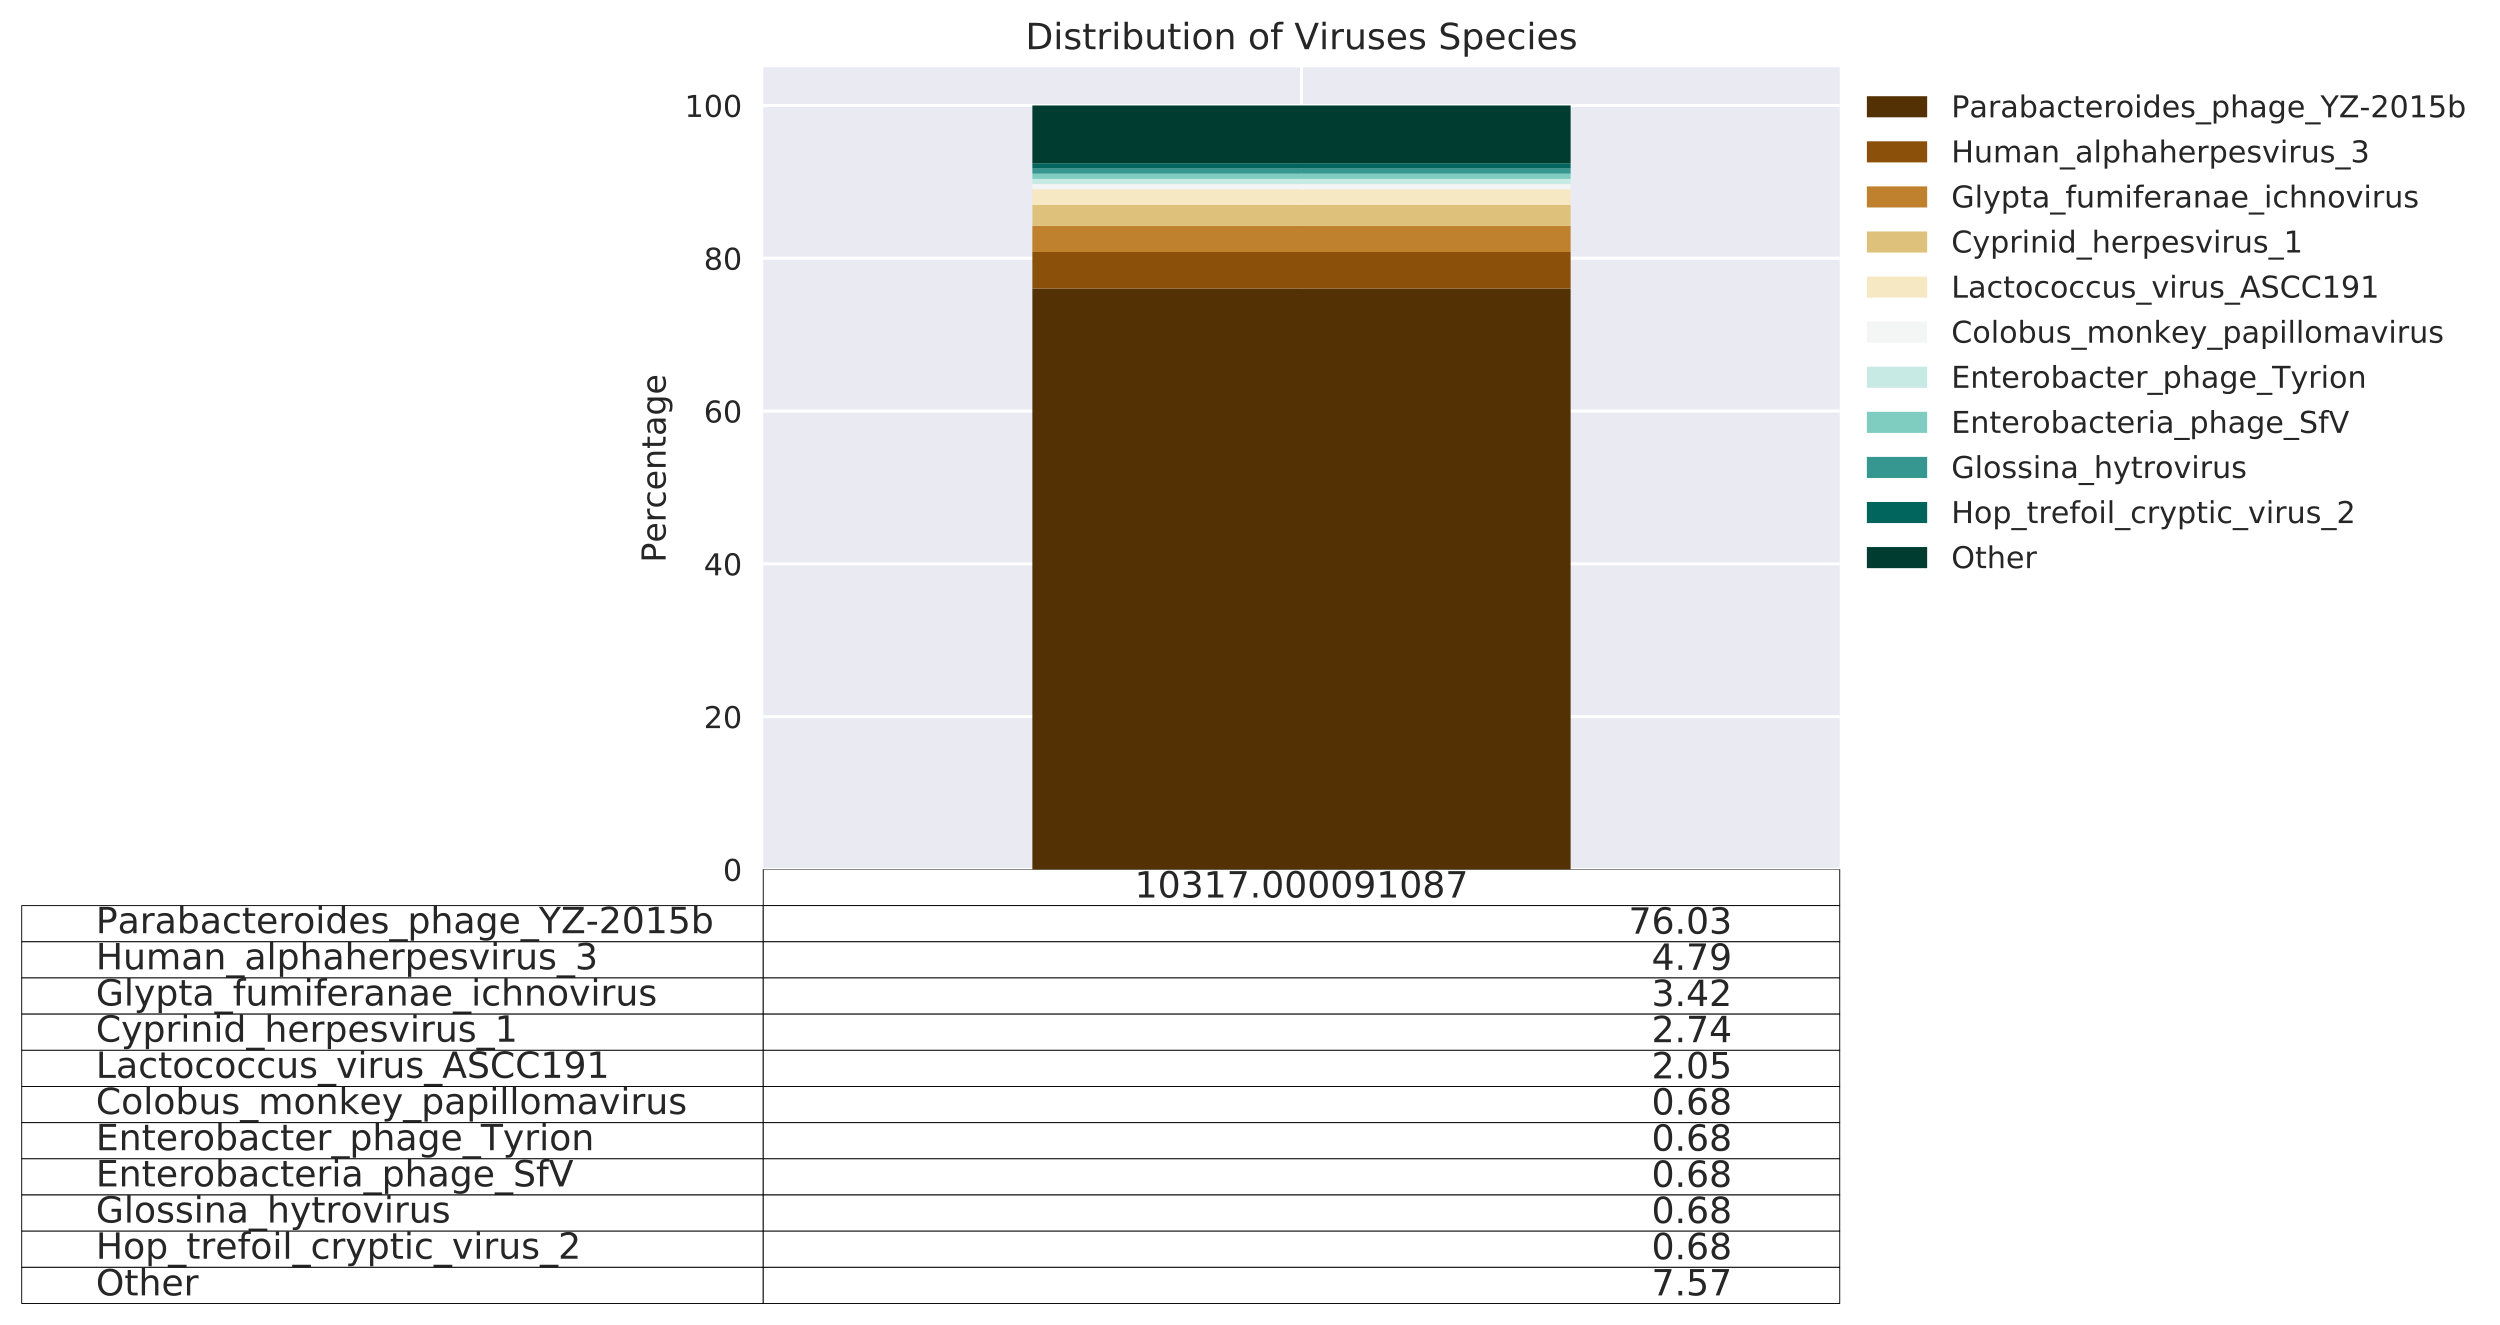 <?xml version="1.0" encoding="utf-8" standalone="no"?>
<!DOCTYPE svg PUBLIC "-//W3C//DTD SVG 1.1//EN"
  "http://www.w3.org/Graphics/SVG/1.1/DTD/svg11.dtd">
<!-- Created with matplotlib (http://matplotlib.org/) -->
<svg height="439.63pt" version="1.1" viewBox="0 0 829.352 439.63" width="829.352pt" xmlns="http://www.w3.org/2000/svg" xmlns:xlink="http://www.w3.org/1999/xlink">
 <defs>
  <style type="text/css">
*{stroke-linecap:butt;stroke-linejoin:round;}
  </style>
 </defs>
 <g id="figure_1">
  <g id="patch_1">
   <path d="M 0 439.63 
L 829.352 439.63 
L 829.352 0 
L 0 0 
z
" style="fill:#ffffff;"/>
  </g>
  <g id="axes_1">
   <g id="patch_2">
    <path d="M 253.199 288.43 
L 610.319 288.43 
L 610.319 22.318 
L 253.199 22.318 
z
" style="fill:#eaeaf2;"/>
   </g>
   <g id="table_1">
    <g id="patch_3">
     <path d="M 253.199 300.43 
L 610.319 300.43 
L 610.319 288.43 
L 253.199 288.43 
z
" style="fill:#ffffff;stroke:#000000;stroke-linejoin:miter;stroke-width:0.3;"/>
    </g>
    <g id="text_1">
     <!-- 10317.000091087 -->
     <defs>
      <path d="M 12.406 8.297 
L 28.516 8.297 
L 28.516 63.922 
L 10.984 60.406 
L 10.984 69.391 
L 28.422 72.906 
L 38.281 72.906 
L 38.281 8.297 
L 54.391 8.297 
L 54.391 0 
L 12.406 0 
z
" id="DejaVuSans-31"/>
      <path d="M 31.781 66.406 
Q 24.172 66.406 20.328 58.906 
Q 16.5 51.422 16.5 36.375 
Q 16.5 21.391 20.328 13.891 
Q 24.172 6.391 31.781 6.391 
Q 39.453 6.391 43.281 13.891 
Q 47.125 21.391 47.125 36.375 
Q 47.125 51.422 43.281 58.906 
Q 39.453 66.406 31.781 66.406 
z
M 31.781 74.219 
Q 44.047 74.219 50.516 64.516 
Q 56.984 54.828 56.984 36.375 
Q 56.984 17.969 50.516 8.266 
Q 44.047 -1.422 31.781 -1.422 
Q 19.531 -1.422 13.062 8.266 
Q 6.594 17.969 6.594 36.375 
Q 6.594 54.828 13.062 64.516 
Q 19.531 74.219 31.781 74.219 
z
" id="DejaVuSans-30"/>
      <path d="M 40.578 39.312 
Q 47.656 37.797 51.625 33 
Q 55.609 28.219 55.609 21.188 
Q 55.609 10.406 48.188 4.484 
Q 40.766 -1.422 27.094 -1.422 
Q 22.516 -1.422 17.656 -0.516 
Q 12.797 0.391 7.625 2.203 
L 7.625 11.719 
Q 11.719 9.328 16.594 8.109 
Q 21.484 6.891 26.812 6.891 
Q 36.078 6.891 40.938 10.547 
Q 45.797 14.203 45.797 21.188 
Q 45.797 27.641 41.281 31.266 
Q 36.766 34.906 28.719 34.906 
L 20.219 34.906 
L 20.219 43.016 
L 29.109 43.016 
Q 36.375 43.016 40.234 45.922 
Q 44.094 48.828 44.094 54.297 
Q 44.094 59.906 40.109 62.906 
Q 36.141 65.922 28.719 65.922 
Q 24.656 65.922 20.016 65.031 
Q 15.375 64.156 9.812 62.312 
L 9.812 71.094 
Q 15.438 72.656 20.344 73.438 
Q 25.25 74.219 29.594 74.219 
Q 40.828 74.219 47.359 69.109 
Q 53.906 64.016 53.906 55.328 
Q 53.906 49.266 50.438 45.094 
Q 46.969 40.922 40.578 39.312 
z
" id="DejaVuSans-33"/>
      <path d="M 8.203 72.906 
L 55.078 72.906 
L 55.078 68.703 
L 28.609 0 
L 18.312 0 
L 43.219 64.594 
L 8.203 64.594 
z
" id="DejaVuSans-37"/>
      <path d="M 10.688 12.406 
L 21 12.406 
L 21 0 
L 10.688 0 
z
" id="DejaVuSans-2e"/>
      <path d="M 10.984 1.516 
L 10.984 10.5 
Q 14.703 8.734 18.5 7.812 
Q 22.312 6.891 25.984 6.891 
Q 35.75 6.891 40.891 13.453 
Q 46.047 20.016 46.781 33.406 
Q 43.953 29.203 39.594 26.953 
Q 35.25 24.703 29.984 24.703 
Q 19.047 24.703 12.672 31.312 
Q 6.297 37.938 6.297 49.422 
Q 6.297 60.641 12.938 67.422 
Q 19.578 74.219 30.609 74.219 
Q 43.266 74.219 49.922 64.516 
Q 56.594 54.828 56.594 36.375 
Q 56.594 19.141 48.406 8.859 
Q 40.234 -1.422 26.422 -1.422 
Q 22.703 -1.422 18.891 -0.688 
Q 15.094 0.047 10.984 1.516 
z
M 30.609 32.422 
Q 37.25 32.422 41.125 36.953 
Q 45.016 41.5 45.016 49.422 
Q 45.016 57.281 41.125 61.844 
Q 37.25 66.406 30.609 66.406 
Q 23.969 66.406 20.094 61.844 
Q 16.219 57.281 16.219 49.422 
Q 16.219 41.5 20.094 36.953 
Q 23.969 32.422 30.609 32.422 
z
" id="DejaVuSans-39"/>
      <path d="M 31.781 34.625 
Q 24.75 34.625 20.719 30.859 
Q 16.703 27.094 16.703 20.516 
Q 16.703 13.922 20.719 10.156 
Q 24.75 6.391 31.781 6.391 
Q 38.812 6.391 42.859 10.172 
Q 46.922 13.969 46.922 20.516 
Q 46.922 27.094 42.891 30.859 
Q 38.875 34.625 31.781 34.625 
z
M 21.922 38.812 
Q 15.578 40.375 12.031 44.719 
Q 8.5 49.078 8.5 55.328 
Q 8.5 64.062 14.719 69.141 
Q 20.953 74.219 31.781 74.219 
Q 42.672 74.219 48.875 69.141 
Q 55.078 64.062 55.078 55.328 
Q 55.078 49.078 51.531 44.719 
Q 48 40.375 41.703 38.812 
Q 48.828 37.156 52.797 32.312 
Q 56.781 27.484 56.781 20.516 
Q 56.781 9.906 50.312 4.234 
Q 43.844 -1.422 31.781 -1.422 
Q 19.734 -1.422 13.25 4.234 
Q 6.781 9.906 6.781 20.516 
Q 6.781 27.484 10.781 32.312 
Q 14.797 37.156 21.922 38.812 
z
M 18.312 54.391 
Q 18.312 48.734 21.844 45.562 
Q 25.391 42.391 31.781 42.391 
Q 38.141 42.391 41.719 45.562 
Q 45.312 48.734 45.312 54.391 
Q 45.312 60.062 41.719 63.234 
Q 38.141 66.406 31.781 66.406 
Q 25.391 66.406 21.844 63.234 
Q 18.312 60.062 18.312 54.391 
z
" id="DejaVuSans-38"/>
     </defs>
     <g style="fill:#262626;" transform="translate(376.407 297.741)scale(0.12 -0.12)">
      <use xlink:href="#DejaVuSans-31"/>
      <use x="63.623" xlink:href="#DejaVuSans-30"/>
      <use x="127.246" xlink:href="#DejaVuSans-33"/>
      <use x="190.869" xlink:href="#DejaVuSans-31"/>
      <use x="254.492" xlink:href="#DejaVuSans-37"/>
      <use x="318.115" xlink:href="#DejaVuSans-2e"/>
      <use x="349.902" xlink:href="#DejaVuSans-30"/>
      <use x="413.525" xlink:href="#DejaVuSans-30"/>
      <use x="477.148" xlink:href="#DejaVuSans-30"/>
      <use x="540.771" xlink:href="#DejaVuSans-30"/>
      <use x="604.395" xlink:href="#DejaVuSans-39"/>
      <use x="668.018" xlink:href="#DejaVuSans-31"/>
      <use x="731.641" xlink:href="#DejaVuSans-30"/>
      <use x="795.264" xlink:href="#DejaVuSans-38"/>
      <use x="858.887" xlink:href="#DejaVuSans-37"/>
     </g>
    </g>
    <g id="patch_4">
     <path d="M 7.2 312.43 
L 253.199 312.43 
L 253.199 300.43 
L 7.2 300.43 
z
" style="fill:#ffffff;stroke:#000000;stroke-linejoin:miter;stroke-width:0.3;"/>
    </g>
    <g id="text_2">
     <!-- Parabacteroides_phage_YZ-2015b -->
     <defs>
      <path d="M 19.672 64.797 
L 19.672 37.406 
L 32.078 37.406 
Q 38.969 37.406 42.719 40.969 
Q 46.484 44.531 46.484 51.125 
Q 46.484 57.672 42.719 61.234 
Q 38.969 64.797 32.078 64.797 
z
M 9.812 72.906 
L 32.078 72.906 
Q 44.344 72.906 50.609 67.359 
Q 56.891 61.812 56.891 51.125 
Q 56.891 40.328 50.609 34.812 
Q 44.344 29.297 32.078 29.297 
L 19.672 29.297 
L 19.672 0 
L 9.812 0 
z
" id="DejaVuSans-50"/>
      <path d="M 34.281 27.484 
Q 23.391 27.484 19.188 25 
Q 14.984 22.516 14.984 16.5 
Q 14.984 11.719 18.141 8.906 
Q 21.297 6.109 26.703 6.109 
Q 34.188 6.109 38.703 11.406 
Q 43.219 16.703 43.219 25.484 
L 43.219 27.484 
z
M 52.203 31.203 
L 52.203 0 
L 43.219 0 
L 43.219 8.297 
Q 40.141 3.328 35.547 0.953 
Q 30.953 -1.422 24.312 -1.422 
Q 15.922 -1.422 10.953 3.297 
Q 6 8.016 6 15.922 
Q 6 25.141 12.172 29.828 
Q 18.359 34.516 30.609 34.516 
L 43.219 34.516 
L 43.219 35.406 
Q 43.219 41.609 39.141 45 
Q 35.062 48.391 27.688 48.391 
Q 23 48.391 18.547 47.266 
Q 14.109 46.141 10.016 43.891 
L 10.016 52.203 
Q 14.938 54.109 19.578 55.047 
Q 24.219 56 28.609 56 
Q 40.484 56 46.344 49.844 
Q 52.203 43.703 52.203 31.203 
z
" id="DejaVuSans-61"/>
      <path d="M 41.109 46.297 
Q 39.594 47.172 37.812 47.578 
Q 36.031 48 33.891 48 
Q 26.266 48 22.188 43.047 
Q 18.109 38.094 18.109 28.812 
L 18.109 0 
L 9.078 0 
L 9.078 54.688 
L 18.109 54.688 
L 18.109 46.188 
Q 20.953 51.172 25.484 53.578 
Q 30.031 56 36.531 56 
Q 37.453 56 38.578 55.875 
Q 39.703 55.766 41.062 55.516 
z
" id="DejaVuSans-72"/>
      <path d="M 48.688 27.297 
Q 48.688 37.203 44.609 42.844 
Q 40.531 48.484 33.406 48.484 
Q 26.266 48.484 22.188 42.844 
Q 18.109 37.203 18.109 27.297 
Q 18.109 17.391 22.188 11.75 
Q 26.266 6.109 33.406 6.109 
Q 40.531 6.109 44.609 11.75 
Q 48.688 17.391 48.688 27.297 
z
M 18.109 46.391 
Q 20.953 51.266 25.266 53.625 
Q 29.594 56 35.594 56 
Q 45.562 56 51.781 48.094 
Q 58.016 40.188 58.016 27.297 
Q 58.016 14.406 51.781 6.484 
Q 45.562 -1.422 35.594 -1.422 
Q 29.594 -1.422 25.266 0.953 
Q 20.953 3.328 18.109 8.203 
L 18.109 0 
L 9.078 0 
L 9.078 75.984 
L 18.109 75.984 
z
" id="DejaVuSans-62"/>
      <path d="M 48.781 52.594 
L 48.781 44.188 
Q 44.969 46.297 41.141 47.344 
Q 37.312 48.391 33.406 48.391 
Q 24.656 48.391 19.812 42.844 
Q 14.984 37.312 14.984 27.297 
Q 14.984 17.281 19.812 11.734 
Q 24.656 6.203 33.406 6.203 
Q 37.312 6.203 41.141 7.25 
Q 44.969 8.297 48.781 10.406 
L 48.781 2.094 
Q 45.016 0.344 40.984 -0.531 
Q 36.969 -1.422 32.422 -1.422 
Q 20.062 -1.422 12.781 6.344 
Q 5.516 14.109 5.516 27.297 
Q 5.516 40.672 12.859 48.328 
Q 20.219 56 33.016 56 
Q 37.156 56 41.109 55.141 
Q 45.062 54.297 48.781 52.594 
z
" id="DejaVuSans-63"/>
      <path d="M 18.312 70.219 
L 18.312 54.688 
L 36.812 54.688 
L 36.812 47.703 
L 18.312 47.703 
L 18.312 18.016 
Q 18.312 11.328 20.141 9.422 
Q 21.969 7.516 27.594 7.516 
L 36.812 7.516 
L 36.812 0 
L 27.594 0 
Q 17.188 0 13.234 3.875 
Q 9.281 7.766 9.281 18.016 
L 9.281 47.703 
L 2.688 47.703 
L 2.688 54.688 
L 9.281 54.688 
L 9.281 70.219 
z
" id="DejaVuSans-74"/>
      <path d="M 56.203 29.594 
L 56.203 25.203 
L 14.891 25.203 
Q 15.484 15.922 20.484 11.062 
Q 25.484 6.203 34.422 6.203 
Q 39.594 6.203 44.453 7.469 
Q 49.312 8.734 54.109 11.281 
L 54.109 2.781 
Q 49.266 0.734 44.188 -0.344 
Q 39.109 -1.422 33.891 -1.422 
Q 20.797 -1.422 13.156 6.188 
Q 5.516 13.812 5.516 26.812 
Q 5.516 40.234 12.766 48.109 
Q 20.016 56 32.328 56 
Q 43.359 56 49.781 48.891 
Q 56.203 41.797 56.203 29.594 
z
M 47.219 32.234 
Q 47.125 39.594 43.094 43.984 
Q 39.062 48.391 32.422 48.391 
Q 24.906 48.391 20.391 44.141 
Q 15.875 39.891 15.188 32.172 
z
" id="DejaVuSans-65"/>
      <path d="M 30.609 48.391 
Q 23.391 48.391 19.188 42.75 
Q 14.984 37.109 14.984 27.297 
Q 14.984 17.484 19.156 11.844 
Q 23.344 6.203 30.609 6.203 
Q 37.797 6.203 41.984 11.859 
Q 46.188 17.531 46.188 27.297 
Q 46.188 37.016 41.984 42.703 
Q 37.797 48.391 30.609 48.391 
z
M 30.609 56 
Q 42.328 56 49.016 48.375 
Q 55.719 40.766 55.719 27.297 
Q 55.719 13.875 49.016 6.219 
Q 42.328 -1.422 30.609 -1.422 
Q 18.844 -1.422 12.172 6.219 
Q 5.516 13.875 5.516 27.297 
Q 5.516 40.766 12.172 48.375 
Q 18.844 56 30.609 56 
z
" id="DejaVuSans-6f"/>
      <path d="M 9.422 54.688 
L 18.406 54.688 
L 18.406 0 
L 9.422 0 
z
M 9.422 75.984 
L 18.406 75.984 
L 18.406 64.594 
L 9.422 64.594 
z
" id="DejaVuSans-69"/>
      <path d="M 45.406 46.391 
L 45.406 75.984 
L 54.391 75.984 
L 54.391 0 
L 45.406 0 
L 45.406 8.203 
Q 42.578 3.328 38.25 0.953 
Q 33.938 -1.422 27.875 -1.422 
Q 17.969 -1.422 11.734 6.484 
Q 5.516 14.406 5.516 27.297 
Q 5.516 40.188 11.734 48.094 
Q 17.969 56 27.875 56 
Q 33.938 56 38.25 53.625 
Q 42.578 51.266 45.406 46.391 
z
M 14.797 27.297 
Q 14.797 17.391 18.875 11.75 
Q 22.953 6.109 30.078 6.109 
Q 37.203 6.109 41.297 11.75 
Q 45.406 17.391 45.406 27.297 
Q 45.406 37.203 41.297 42.844 
Q 37.203 48.484 30.078 48.484 
Q 22.953 48.484 18.875 42.844 
Q 14.797 37.203 14.797 27.297 
z
" id="DejaVuSans-64"/>
      <path d="M 44.281 53.078 
L 44.281 44.578 
Q 40.484 46.531 36.375 47.5 
Q 32.281 48.484 27.875 48.484 
Q 21.188 48.484 17.844 46.438 
Q 14.5 44.391 14.5 40.281 
Q 14.5 37.156 16.891 35.375 
Q 19.281 33.594 26.516 31.984 
L 29.594 31.297 
Q 39.156 29.25 43.188 25.516 
Q 47.219 21.781 47.219 15.094 
Q 47.219 7.469 41.188 3.016 
Q 35.156 -1.422 24.609 -1.422 
Q 20.219 -1.422 15.453 -0.562 
Q 10.688 0.297 5.422 2 
L 5.422 11.281 
Q 10.406 8.688 15.234 7.391 
Q 20.062 6.109 24.812 6.109 
Q 31.156 6.109 34.562 8.281 
Q 37.984 10.453 37.984 14.406 
Q 37.984 18.062 35.516 20.016 
Q 33.062 21.969 24.703 23.781 
L 21.578 24.516 
Q 13.234 26.266 9.516 29.906 
Q 5.812 33.547 5.812 39.891 
Q 5.812 47.609 11.281 51.797 
Q 16.75 56 26.812 56 
Q 31.781 56 36.172 55.266 
Q 40.578 54.547 44.281 53.078 
z
" id="DejaVuSans-73"/>
      <path d="M 50.984 -16.609 
L 50.984 -23.578 
L -0.984 -23.578 
L -0.984 -16.609 
z
" id="DejaVuSans-5f"/>
      <path d="M 18.109 8.203 
L 18.109 -20.797 
L 9.078 -20.797 
L 9.078 54.688 
L 18.109 54.688 
L 18.109 46.391 
Q 20.953 51.266 25.266 53.625 
Q 29.594 56 35.594 56 
Q 45.562 56 51.781 48.094 
Q 58.016 40.188 58.016 27.297 
Q 58.016 14.406 51.781 6.484 
Q 45.562 -1.422 35.594 -1.422 
Q 29.594 -1.422 25.266 0.953 
Q 20.953 3.328 18.109 8.203 
z
M 48.688 27.297 
Q 48.688 37.203 44.609 42.844 
Q 40.531 48.484 33.406 48.484 
Q 26.266 48.484 22.188 42.844 
Q 18.109 37.203 18.109 27.297 
Q 18.109 17.391 22.188 11.75 
Q 26.266 6.109 33.406 6.109 
Q 40.531 6.109 44.609 11.75 
Q 48.688 17.391 48.688 27.297 
z
" id="DejaVuSans-70"/>
      <path d="M 54.891 33.016 
L 54.891 0 
L 45.906 0 
L 45.906 32.719 
Q 45.906 40.484 42.875 44.328 
Q 39.844 48.188 33.797 48.188 
Q 26.516 48.188 22.312 43.547 
Q 18.109 38.922 18.109 30.906 
L 18.109 0 
L 9.078 0 
L 9.078 75.984 
L 18.109 75.984 
L 18.109 46.188 
Q 21.344 51.125 25.703 53.562 
Q 30.078 56 35.797 56 
Q 45.219 56 50.047 50.172 
Q 54.891 44.344 54.891 33.016 
z
" id="DejaVuSans-68"/>
      <path d="M 45.406 27.984 
Q 45.406 37.75 41.375 43.109 
Q 37.359 48.484 30.078 48.484 
Q 22.859 48.484 18.828 43.109 
Q 14.797 37.75 14.797 27.984 
Q 14.797 18.266 18.828 12.891 
Q 22.859 7.516 30.078 7.516 
Q 37.359 7.516 41.375 12.891 
Q 45.406 18.266 45.406 27.984 
z
M 54.391 6.781 
Q 54.391 -7.172 48.188 -13.984 
Q 42 -20.797 29.203 -20.797 
Q 24.469 -20.797 20.266 -20.094 
Q 16.062 -19.391 12.109 -17.922 
L 12.109 -9.188 
Q 16.062 -11.328 19.922 -12.344 
Q 23.781 -13.375 27.781 -13.375 
Q 36.625 -13.375 41.016 -8.766 
Q 45.406 -4.156 45.406 5.172 
L 45.406 9.625 
Q 42.625 4.781 38.281 2.391 
Q 33.938 0 27.875 0 
Q 17.828 0 11.672 7.656 
Q 5.516 15.328 5.516 27.984 
Q 5.516 40.672 11.672 48.328 
Q 17.828 56 27.875 56 
Q 33.938 56 38.281 53.609 
Q 42.625 51.219 45.406 46.391 
L 45.406 54.688 
L 54.391 54.688 
z
" id="DejaVuSans-67"/>
      <path d="M -0.203 72.906 
L 10.406 72.906 
L 30.609 42.922 
L 50.688 72.906 
L 61.281 72.906 
L 35.5 34.719 
L 35.5 0 
L 25.594 0 
L 25.594 34.719 
z
" id="DejaVuSans-59"/>
      <path d="M 5.609 72.906 
L 62.891 72.906 
L 62.891 65.375 
L 16.797 8.297 
L 64.016 8.297 
L 64.016 0 
L 4.5 0 
L 4.5 7.516 
L 50.594 64.594 
L 5.609 64.594 
z
" id="DejaVuSans-5a"/>
      <path d="M 4.891 31.391 
L 31.203 31.391 
L 31.203 23.391 
L 4.891 23.391 
z
" id="DejaVuSans-2d"/>
      <path d="M 19.188 8.297 
L 53.609 8.297 
L 53.609 0 
L 7.328 0 
L 7.328 8.297 
Q 12.938 14.109 22.625 23.891 
Q 32.328 33.688 34.812 36.531 
Q 39.547 41.844 41.422 45.531 
Q 43.312 49.219 43.312 52.781 
Q 43.312 58.594 39.234 62.25 
Q 35.156 65.922 28.609 65.922 
Q 23.969 65.922 18.812 64.312 
Q 13.672 62.703 7.812 59.422 
L 7.812 69.391 
Q 13.766 71.781 18.938 73 
Q 24.125 74.219 28.422 74.219 
Q 39.75 74.219 46.484 68.547 
Q 53.219 62.891 53.219 53.422 
Q 53.219 48.922 51.531 44.891 
Q 49.859 40.875 45.406 35.406 
Q 44.188 33.984 37.641 27.219 
Q 31.109 20.453 19.188 8.297 
z
" id="DejaVuSans-32"/>
      <path d="M 10.797 72.906 
L 49.516 72.906 
L 49.516 64.594 
L 19.828 64.594 
L 19.828 46.734 
Q 21.969 47.469 24.109 47.828 
Q 26.266 48.188 28.422 48.188 
Q 40.625 48.188 47.75 41.5 
Q 54.891 34.812 54.891 23.391 
Q 54.891 11.625 47.562 5.094 
Q 40.234 -1.422 26.906 -1.422 
Q 22.312 -1.422 17.547 -0.641 
Q 12.797 0.141 7.719 1.703 
L 7.719 11.625 
Q 12.109 9.234 16.797 8.062 
Q 21.484 6.891 26.703 6.891 
Q 35.156 6.891 40.078 11.328 
Q 45.016 15.766 45.016 23.391 
Q 45.016 31 40.078 35.438 
Q 35.156 39.891 26.703 39.891 
Q 22.75 39.891 18.812 39.016 
Q 14.891 38.141 10.797 36.281 
z
" id="DejaVuSans-35"/>
     </defs>
     <g style="fill:#262626;" transform="translate(31.8 309.575)scale(0.12 -0.12)">
      <use xlink:href="#DejaVuSans-50"/>
      <use x="60.24" xlink:href="#DejaVuSans-61"/>
      <use x="121.52" xlink:href="#DejaVuSans-72"/>
      <use x="162.633" xlink:href="#DejaVuSans-61"/>
      <use x="223.912" xlink:href="#DejaVuSans-62"/>
      <use x="287.389" xlink:href="#DejaVuSans-61"/>
      <use x="348.668" xlink:href="#DejaVuSans-63"/>
      <use x="403.648" xlink:href="#DejaVuSans-74"/>
      <use x="442.857" xlink:href="#DejaVuSans-65"/>
      <use x="504.381" xlink:href="#DejaVuSans-72"/>
      <use x="545.463" xlink:href="#DejaVuSans-6f"/>
      <use x="606.645" xlink:href="#DejaVuSans-69"/>
      <use x="634.428" xlink:href="#DejaVuSans-64"/>
      <use x="697.904" xlink:href="#DejaVuSans-65"/>
      <use x="759.428" xlink:href="#DejaVuSans-73"/>
      <use x="811.527" xlink:href="#DejaVuSans-5f"/>
      <use x="861.527" xlink:href="#DejaVuSans-70"/>
      <use x="925.004" xlink:href="#DejaVuSans-68"/>
      <use x="988.383" xlink:href="#DejaVuSans-61"/>
      <use x="1049.662" xlink:href="#DejaVuSans-67"/>
      <use x="1113.139" xlink:href="#DejaVuSans-65"/>
      <use x="1174.662" xlink:href="#DejaVuSans-5f"/>
      <use x="1224.662" xlink:href="#DejaVuSans-59"/>
      <use x="1285.746" xlink:href="#DejaVuSans-5a"/>
      <use x="1354.236" xlink:href="#DejaVuSans-2d"/>
      <use x="1390.32" xlink:href="#DejaVuSans-32"/>
      <use x="1453.943" xlink:href="#DejaVuSans-30"/>
      <use x="1517.566" xlink:href="#DejaVuSans-31"/>
      <use x="1581.189" xlink:href="#DejaVuSans-35"/>
      <use x="1644.812" xlink:href="#DejaVuSans-62"/>
     </g>
    </g>
    <g id="patch_5">
     <path d="M 253.199 312.43 
L 610.319 312.43 
L 610.319 300.43 
L 253.199 300.43 
z
" style="fill:#ffffff;stroke:#000000;stroke-linejoin:miter;stroke-width:0.3;"/>
    </g>
    <g id="text_3">
     <!-- 76.03 -->
     <defs>
      <path d="M 33.016 40.375 
Q 26.375 40.375 22.484 35.828 
Q 18.609 31.297 18.609 23.391 
Q 18.609 15.531 22.484 10.953 
Q 26.375 6.391 33.016 6.391 
Q 39.656 6.391 43.531 10.953 
Q 47.406 15.531 47.406 23.391 
Q 47.406 31.297 43.531 35.828 
Q 39.656 40.375 33.016 40.375 
z
M 52.594 71.297 
L 52.594 62.312 
Q 48.875 64.062 45.094 64.984 
Q 41.312 65.922 37.594 65.922 
Q 27.828 65.922 22.672 59.328 
Q 17.531 52.734 16.797 39.406 
Q 19.672 43.656 24.016 45.922 
Q 28.375 48.188 33.594 48.188 
Q 44.578 48.188 50.953 41.516 
Q 57.328 34.859 57.328 23.391 
Q 57.328 12.156 50.688 5.359 
Q 44.047 -1.422 33.016 -1.422 
Q 20.359 -1.422 13.672 8.266 
Q 6.984 17.969 6.984 36.375 
Q 6.984 53.656 15.188 63.938 
Q 23.391 74.219 37.203 74.219 
Q 40.922 74.219 44.703 73.484 
Q 48.484 72.75 52.594 71.297 
z
" id="DejaVuSans-36"/>
     </defs>
     <g style="fill:#262626;" transform="translate(540.254 309.741)scale(0.12 -0.12)">
      <use xlink:href="#DejaVuSans-37"/>
      <use x="63.623" xlink:href="#DejaVuSans-36"/>
      <use x="127.246" xlink:href="#DejaVuSans-2e"/>
      <use x="159.033" xlink:href="#DejaVuSans-30"/>
      <use x="222.656" xlink:href="#DejaVuSans-33"/>
     </g>
    </g>
    <g id="patch_6">
     <path d="M 7.2 324.43 
L 253.199 324.43 
L 253.199 312.43 
L 7.2 312.43 
z
" style="fill:#ffffff;stroke:#000000;stroke-linejoin:miter;stroke-width:0.3;"/>
    </g>
    <g id="text_4">
     <!-- Human_alphaherpesvirus_3 -->
     <defs>
      <path d="M 9.812 72.906 
L 19.672 72.906 
L 19.672 43.016 
L 55.516 43.016 
L 55.516 72.906 
L 65.375 72.906 
L 65.375 0 
L 55.516 0 
L 55.516 34.719 
L 19.672 34.719 
L 19.672 0 
L 9.812 0 
z
" id="DejaVuSans-48"/>
      <path d="M 8.5 21.578 
L 8.5 54.688 
L 17.484 54.688 
L 17.484 21.922 
Q 17.484 14.156 20.5 10.266 
Q 23.531 6.391 29.594 6.391 
Q 36.859 6.391 41.078 11.031 
Q 45.312 15.672 45.312 23.688 
L 45.312 54.688 
L 54.297 54.688 
L 54.297 0 
L 45.312 0 
L 45.312 8.406 
Q 42.047 3.422 37.719 1 
Q 33.406 -1.422 27.688 -1.422 
Q 18.266 -1.422 13.375 4.438 
Q 8.5 10.297 8.5 21.578 
z
M 31.109 56 
z
" id="DejaVuSans-75"/>
      <path d="M 52 44.188 
Q 55.375 50.25 60.062 53.125 
Q 64.75 56 71.094 56 
Q 79.641 56 84.281 50.016 
Q 88.922 44.047 88.922 33.016 
L 88.922 0 
L 79.891 0 
L 79.891 32.719 
Q 79.891 40.578 77.094 44.375 
Q 74.312 48.188 68.609 48.188 
Q 61.625 48.188 57.562 43.547 
Q 53.516 38.922 53.516 30.906 
L 53.516 0 
L 44.484 0 
L 44.484 32.719 
Q 44.484 40.625 41.703 44.406 
Q 38.922 48.188 33.109 48.188 
Q 26.219 48.188 22.156 43.531 
Q 18.109 38.875 18.109 30.906 
L 18.109 0 
L 9.078 0 
L 9.078 54.688 
L 18.109 54.688 
L 18.109 46.188 
Q 21.188 51.219 25.484 53.609 
Q 29.781 56 35.688 56 
Q 41.656 56 45.828 52.969 
Q 50 49.953 52 44.188 
z
" id="DejaVuSans-6d"/>
      <path d="M 54.891 33.016 
L 54.891 0 
L 45.906 0 
L 45.906 32.719 
Q 45.906 40.484 42.875 44.328 
Q 39.844 48.188 33.797 48.188 
Q 26.516 48.188 22.312 43.547 
Q 18.109 38.922 18.109 30.906 
L 18.109 0 
L 9.078 0 
L 9.078 54.688 
L 18.109 54.688 
L 18.109 46.188 
Q 21.344 51.125 25.703 53.562 
Q 30.078 56 35.797 56 
Q 45.219 56 50.047 50.172 
Q 54.891 44.344 54.891 33.016 
z
" id="DejaVuSans-6e"/>
      <path d="M 9.422 75.984 
L 18.406 75.984 
L 18.406 0 
L 9.422 0 
z
" id="DejaVuSans-6c"/>
      <path d="M 2.984 54.688 
L 12.5 54.688 
L 29.594 8.797 
L 46.688 54.688 
L 56.203 54.688 
L 35.688 0 
L 23.484 0 
z
" id="DejaVuSans-76"/>
     </defs>
     <g style="fill:#262626;" transform="translate(31.8 321.575)scale(0.12 -0.12)">
      <use xlink:href="#DejaVuSans-48"/>
      <use x="75.195" xlink:href="#DejaVuSans-75"/>
      <use x="138.574" xlink:href="#DejaVuSans-6d"/>
      <use x="235.986" xlink:href="#DejaVuSans-61"/>
      <use x="297.266" xlink:href="#DejaVuSans-6e"/>
      <use x="360.645" xlink:href="#DejaVuSans-5f"/>
      <use x="410.645" xlink:href="#DejaVuSans-61"/>
      <use x="471.924" xlink:href="#DejaVuSans-6c"/>
      <use x="499.707" xlink:href="#DejaVuSans-70"/>
      <use x="563.184" xlink:href="#DejaVuSans-68"/>
      <use x="626.562" xlink:href="#DejaVuSans-61"/>
      <use x="687.842" xlink:href="#DejaVuSans-68"/>
      <use x="751.221" xlink:href="#DejaVuSans-65"/>
      <use x="812.744" xlink:href="#DejaVuSans-72"/>
      <use x="853.857" xlink:href="#DejaVuSans-70"/>
      <use x="917.334" xlink:href="#DejaVuSans-65"/>
      <use x="978.857" xlink:href="#DejaVuSans-73"/>
      <use x="1030.957" xlink:href="#DejaVuSans-76"/>
      <use x="1090.137" xlink:href="#DejaVuSans-69"/>
      <use x="1117.92" xlink:href="#DejaVuSans-72"/>
      <use x="1159.033" xlink:href="#DejaVuSans-75"/>
      <use x="1222.412" xlink:href="#DejaVuSans-73"/>
      <use x="1274.512" xlink:href="#DejaVuSans-5f"/>
      <use x="1324.512" xlink:href="#DejaVuSans-33"/>
     </g>
    </g>
    <g id="patch_7">
     <path d="M 253.199 324.43 
L 610.319 324.43 
L 610.319 312.43 
L 253.199 312.43 
z
" style="fill:#ffffff;stroke:#000000;stroke-linejoin:miter;stroke-width:0.3;"/>
    </g>
    <g id="text_5">
     <!-- 4.79 -->
     <defs>
      <path d="M 37.797 64.312 
L 12.891 25.391 
L 37.797 25.391 
z
M 35.203 72.906 
L 47.609 72.906 
L 47.609 25.391 
L 58.016 25.391 
L 58.016 17.188 
L 47.609 17.188 
L 47.609 0 
L 37.797 0 
L 37.797 17.188 
L 4.891 17.188 
L 4.891 26.703 
z
" id="DejaVuSans-34"/>
     </defs>
     <g style="fill:#262626;" transform="translate(547.889 321.741)scale(0.12 -0.12)">
      <use xlink:href="#DejaVuSans-34"/>
      <use x="63.623" xlink:href="#DejaVuSans-2e"/>
      <use x="95.41" xlink:href="#DejaVuSans-37"/>
      <use x="159.033" xlink:href="#DejaVuSans-39"/>
     </g>
    </g>
    <g id="patch_8">
     <path d="M 7.2 336.43 
L 253.199 336.43 
L 253.199 324.43 
L 7.2 324.43 
z
" style="fill:#ffffff;stroke:#000000;stroke-linejoin:miter;stroke-width:0.3;"/>
    </g>
    <g id="text_6">
     <!-- Glypta_fumiferanae_ichnovirus -->
     <defs>
      <path d="M 59.516 10.406 
L 59.516 29.984 
L 43.406 29.984 
L 43.406 38.094 
L 69.281 38.094 
L 69.281 6.781 
Q 63.578 2.734 56.688 0.656 
Q 49.812 -1.422 42 -1.422 
Q 24.906 -1.422 15.25 8.562 
Q 5.609 18.562 5.609 36.375 
Q 5.609 54.25 15.25 64.234 
Q 24.906 74.219 42 74.219 
Q 49.125 74.219 55.547 72.453 
Q 61.969 70.703 67.391 67.281 
L 67.391 56.781 
Q 61.922 61.422 55.766 63.766 
Q 49.609 66.109 42.828 66.109 
Q 29.438 66.109 22.719 58.641 
Q 16.016 51.172 16.016 36.375 
Q 16.016 21.625 22.719 14.156 
Q 29.438 6.688 42.828 6.688 
Q 48.047 6.688 52.141 7.594 
Q 56.25 8.5 59.516 10.406 
z
" id="DejaVuSans-47"/>
      <path d="M 32.172 -5.078 
Q 28.375 -14.844 24.75 -17.812 
Q 21.141 -20.797 15.094 -20.797 
L 7.906 -20.797 
L 7.906 -13.281 
L 13.188 -13.281 
Q 16.891 -13.281 18.938 -11.516 
Q 21 -9.766 23.484 -3.219 
L 25.094 0.875 
L 2.984 54.688 
L 12.5 54.688 
L 29.594 11.922 
L 46.688 54.688 
L 56.203 54.688 
z
" id="DejaVuSans-79"/>
      <path d="M 37.109 75.984 
L 37.109 68.5 
L 28.516 68.5 
Q 23.688 68.5 21.797 66.547 
Q 19.922 64.594 19.922 59.516 
L 19.922 54.688 
L 34.719 54.688 
L 34.719 47.703 
L 19.922 47.703 
L 19.922 0 
L 10.891 0 
L 10.891 47.703 
L 2.297 47.703 
L 2.297 54.688 
L 10.891 54.688 
L 10.891 58.5 
Q 10.891 67.625 15.141 71.797 
Q 19.391 75.984 28.609 75.984 
z
" id="DejaVuSans-66"/>
     </defs>
     <g style="fill:#262626;" transform="translate(31.8 333.575)scale(0.12 -0.12)">
      <use xlink:href="#DejaVuSans-47"/>
      <use x="77.49" xlink:href="#DejaVuSans-6c"/>
      <use x="105.273" xlink:href="#DejaVuSans-79"/>
      <use x="164.453" xlink:href="#DejaVuSans-70"/>
      <use x="227.93" xlink:href="#DejaVuSans-74"/>
      <use x="267.139" xlink:href="#DejaVuSans-61"/>
      <use x="328.418" xlink:href="#DejaVuSans-5f"/>
      <use x="378.418" xlink:href="#DejaVuSans-66"/>
      <use x="413.623" xlink:href="#DejaVuSans-75"/>
      <use x="477.002" xlink:href="#DejaVuSans-6d"/>
      <use x="574.414" xlink:href="#DejaVuSans-69"/>
      <use x="602.197" xlink:href="#DejaVuSans-66"/>
      <use x="637.402" xlink:href="#DejaVuSans-65"/>
      <use x="698.926" xlink:href="#DejaVuSans-72"/>
      <use x="740.039" xlink:href="#DejaVuSans-61"/>
      <use x="801.318" xlink:href="#DejaVuSans-6e"/>
      <use x="864.697" xlink:href="#DejaVuSans-61"/>
      <use x="925.977" xlink:href="#DejaVuSans-65"/>
      <use x="987.5" xlink:href="#DejaVuSans-5f"/>
      <use x="1037.5" xlink:href="#DejaVuSans-69"/>
      <use x="1065.283" xlink:href="#DejaVuSans-63"/>
      <use x="1120.264" xlink:href="#DejaVuSans-68"/>
      <use x="1183.643" xlink:href="#DejaVuSans-6e"/>
      <use x="1247.021" xlink:href="#DejaVuSans-6f"/>
      <use x="1308.203" xlink:href="#DejaVuSans-76"/>
      <use x="1367.383" xlink:href="#DejaVuSans-69"/>
      <use x="1395.166" xlink:href="#DejaVuSans-72"/>
      <use x="1436.279" xlink:href="#DejaVuSans-75"/>
      <use x="1499.658" xlink:href="#DejaVuSans-73"/>
     </g>
    </g>
    <g id="patch_9">
     <path d="M 253.199 336.43 
L 610.319 336.43 
L 610.319 324.43 
L 253.199 324.43 
z
" style="fill:#ffffff;stroke:#000000;stroke-linejoin:miter;stroke-width:0.3;"/>
    </g>
    <g id="text_7">
     <!-- 3.42 -->
     <g style="fill:#262626;" transform="translate(547.889 333.741)scale(0.12 -0.12)">
      <use xlink:href="#DejaVuSans-33"/>
      <use x="63.623" xlink:href="#DejaVuSans-2e"/>
      <use x="95.41" xlink:href="#DejaVuSans-34"/>
      <use x="159.033" xlink:href="#DejaVuSans-32"/>
     </g>
    </g>
    <g id="patch_10">
     <path d="M 7.2 348.43 
L 253.199 348.43 
L 253.199 336.43 
L 7.2 336.43 
z
" style="fill:#ffffff;stroke:#000000;stroke-linejoin:miter;stroke-width:0.3;"/>
    </g>
    <g id="text_8">
     <!-- Cyprinid_herpesvirus_1 -->
     <defs>
      <path d="M 64.406 67.281 
L 64.406 56.891 
Q 59.422 61.531 53.781 63.812 
Q 48.141 66.109 41.797 66.109 
Q 29.297 66.109 22.656 58.469 
Q 16.016 50.828 16.016 36.375 
Q 16.016 21.969 22.656 14.328 
Q 29.297 6.688 41.797 6.688 
Q 48.141 6.688 53.781 8.984 
Q 59.422 11.281 64.406 15.922 
L 64.406 5.609 
Q 59.234 2.094 53.438 0.328 
Q 47.656 -1.422 41.219 -1.422 
Q 24.656 -1.422 15.125 8.703 
Q 5.609 18.844 5.609 36.375 
Q 5.609 53.953 15.125 64.078 
Q 24.656 74.219 41.219 74.219 
Q 47.75 74.219 53.531 72.484 
Q 59.328 70.75 64.406 67.281 
z
" id="DejaVuSans-43"/>
     </defs>
     <g style="fill:#262626;" transform="translate(31.8 345.575)scale(0.12 -0.12)">
      <use xlink:href="#DejaVuSans-43"/>
      <use x="69.824" xlink:href="#DejaVuSans-79"/>
      <use x="129.004" xlink:href="#DejaVuSans-70"/>
      <use x="192.48" xlink:href="#DejaVuSans-72"/>
      <use x="233.594" xlink:href="#DejaVuSans-69"/>
      <use x="261.377" xlink:href="#DejaVuSans-6e"/>
      <use x="324.756" xlink:href="#DejaVuSans-69"/>
      <use x="352.539" xlink:href="#DejaVuSans-64"/>
      <use x="416.016" xlink:href="#DejaVuSans-5f"/>
      <use x="466.016" xlink:href="#DejaVuSans-68"/>
      <use x="529.395" xlink:href="#DejaVuSans-65"/>
      <use x="590.918" xlink:href="#DejaVuSans-72"/>
      <use x="632.031" xlink:href="#DejaVuSans-70"/>
      <use x="695.508" xlink:href="#DejaVuSans-65"/>
      <use x="757.031" xlink:href="#DejaVuSans-73"/>
      <use x="809.131" xlink:href="#DejaVuSans-76"/>
      <use x="868.311" xlink:href="#DejaVuSans-69"/>
      <use x="896.094" xlink:href="#DejaVuSans-72"/>
      <use x="937.207" xlink:href="#DejaVuSans-75"/>
      <use x="1000.586" xlink:href="#DejaVuSans-73"/>
      <use x="1052.686" xlink:href="#DejaVuSans-5f"/>
      <use x="1102.686" xlink:href="#DejaVuSans-31"/>
     </g>
    </g>
    <g id="patch_11">
     <path d="M 253.199 348.43 
L 610.319 348.43 
L 610.319 336.43 
L 253.199 336.43 
z
" style="fill:#ffffff;stroke:#000000;stroke-linejoin:miter;stroke-width:0.3;"/>
    </g>
    <g id="text_9">
     <!-- 2.74 -->
     <g style="fill:#262626;" transform="translate(547.889 345.741)scale(0.12 -0.12)">
      <use xlink:href="#DejaVuSans-32"/>
      <use x="63.623" xlink:href="#DejaVuSans-2e"/>
      <use x="95.41" xlink:href="#DejaVuSans-37"/>
      <use x="159.033" xlink:href="#DejaVuSans-34"/>
     </g>
    </g>
    <g id="patch_12">
     <path d="M 7.2 360.43 
L 253.199 360.43 
L 253.199 348.43 
L 7.2 348.43 
z
" style="fill:#ffffff;stroke:#000000;stroke-linejoin:miter;stroke-width:0.3;"/>
    </g>
    <g id="text_10">
     <!-- Lactococcus_virus_ASCC191 -->
     <defs>
      <path d="M 9.812 72.906 
L 19.672 72.906 
L 19.672 8.297 
L 55.172 8.297 
L 55.172 0 
L 9.812 0 
z
" id="DejaVuSans-4c"/>
      <path d="M 34.188 63.188 
L 20.797 26.906 
L 47.609 26.906 
z
M 28.609 72.906 
L 39.797 72.906 
L 67.578 0 
L 57.328 0 
L 50.688 18.703 
L 17.828 18.703 
L 11.188 0 
L 0.781 0 
z
" id="DejaVuSans-41"/>
      <path d="M 53.516 70.516 
L 53.516 60.891 
Q 47.906 63.578 42.922 64.891 
Q 37.938 66.219 33.297 66.219 
Q 25.25 66.219 20.875 63.094 
Q 16.5 59.969 16.5 54.203 
Q 16.5 49.359 19.406 46.891 
Q 22.312 44.438 30.422 42.922 
L 36.375 41.703 
Q 47.406 39.594 52.656 34.297 
Q 57.906 29 57.906 20.125 
Q 57.906 9.516 50.797 4.047 
Q 43.703 -1.422 29.984 -1.422 
Q 24.812 -1.422 18.969 -0.25 
Q 13.141 0.922 6.891 3.219 
L 6.891 13.375 
Q 12.891 10.016 18.656 8.297 
Q 24.422 6.594 29.984 6.594 
Q 38.422 6.594 43.016 9.906 
Q 47.609 13.234 47.609 19.391 
Q 47.609 24.75 44.312 27.781 
Q 41.016 30.812 33.5 32.328 
L 27.484 33.5 
Q 16.453 35.688 11.516 40.375 
Q 6.594 45.062 6.594 53.422 
Q 6.594 63.094 13.406 68.656 
Q 20.219 74.219 32.172 74.219 
Q 37.312 74.219 42.625 73.281 
Q 47.953 72.359 53.516 70.516 
z
" id="DejaVuSans-53"/>
     </defs>
     <g style="fill:#262626;" transform="translate(31.8 357.575)scale(0.12 -0.12)">
      <use xlink:href="#DejaVuSans-4c"/>
      <use x="55.713" xlink:href="#DejaVuSans-61"/>
      <use x="116.992" xlink:href="#DejaVuSans-63"/>
      <use x="171.973" xlink:href="#DejaVuSans-74"/>
      <use x="211.182" xlink:href="#DejaVuSans-6f"/>
      <use x="272.363" xlink:href="#DejaVuSans-63"/>
      <use x="327.344" xlink:href="#DejaVuSans-6f"/>
      <use x="388.525" xlink:href="#DejaVuSans-63"/>
      <use x="443.506" xlink:href="#DejaVuSans-63"/>
      <use x="498.486" xlink:href="#DejaVuSans-75"/>
      <use x="561.865" xlink:href="#DejaVuSans-73"/>
      <use x="613.965" xlink:href="#DejaVuSans-5f"/>
      <use x="663.965" xlink:href="#DejaVuSans-76"/>
      <use x="723.145" xlink:href="#DejaVuSans-69"/>
      <use x="750.928" xlink:href="#DejaVuSans-72"/>
      <use x="792.041" xlink:href="#DejaVuSans-75"/>
      <use x="855.42" xlink:href="#DejaVuSans-73"/>
      <use x="907.52" xlink:href="#DejaVuSans-5f"/>
      <use x="957.52" xlink:href="#DejaVuSans-41"/>
      <use x="1025.928" xlink:href="#DejaVuSans-53"/>
      <use x="1089.404" xlink:href="#DejaVuSans-43"/>
      <use x="1159.229" xlink:href="#DejaVuSans-43"/>
      <use x="1229.053" xlink:href="#DejaVuSans-31"/>
      <use x="1292.676" xlink:href="#DejaVuSans-39"/>
      <use x="1356.299" xlink:href="#DejaVuSans-31"/>
     </g>
    </g>
    <g id="patch_13">
     <path d="M 253.199 360.43 
L 610.319 360.43 
L 610.319 348.43 
L 253.199 348.43 
z
" style="fill:#ffffff;stroke:#000000;stroke-linejoin:miter;stroke-width:0.3;"/>
    </g>
    <g id="text_11">
     <!-- 2.05 -->
     <g style="fill:#262626;" transform="translate(547.889 357.741)scale(0.12 -0.12)">
      <use xlink:href="#DejaVuSans-32"/>
      <use x="63.623" xlink:href="#DejaVuSans-2e"/>
      <use x="95.41" xlink:href="#DejaVuSans-30"/>
      <use x="159.033" xlink:href="#DejaVuSans-35"/>
     </g>
    </g>
    <g id="patch_14">
     <path d="M 7.2 372.43 
L 253.199 372.43 
L 253.199 360.43 
L 7.2 360.43 
z
" style="fill:#ffffff;stroke:#000000;stroke-linejoin:miter;stroke-width:0.3;"/>
    </g>
    <g id="text_12">
     <!-- Colobus_monkey_papillomavirus -->
     <defs>
      <path d="M 9.078 75.984 
L 18.109 75.984 
L 18.109 31.109 
L 44.922 54.688 
L 56.391 54.688 
L 27.391 29.109 
L 57.625 0 
L 45.906 0 
L 18.109 26.703 
L 18.109 0 
L 9.078 0 
z
" id="DejaVuSans-6b"/>
     </defs>
     <g style="fill:#262626;" transform="translate(31.8 369.575)scale(0.12 -0.12)">
      <use xlink:href="#DejaVuSans-43"/>
      <use x="69.824" xlink:href="#DejaVuSans-6f"/>
      <use x="131.006" xlink:href="#DejaVuSans-6c"/>
      <use x="158.789" xlink:href="#DejaVuSans-6f"/>
      <use x="219.971" xlink:href="#DejaVuSans-62"/>
      <use x="283.447" xlink:href="#DejaVuSans-75"/>
      <use x="346.826" xlink:href="#DejaVuSans-73"/>
      <use x="398.926" xlink:href="#DejaVuSans-5f"/>
      <use x="448.926" xlink:href="#DejaVuSans-6d"/>
      <use x="546.338" xlink:href="#DejaVuSans-6f"/>
      <use x="607.52" xlink:href="#DejaVuSans-6e"/>
      <use x="670.898" xlink:href="#DejaVuSans-6b"/>
      <use x="728.762" xlink:href="#DejaVuSans-65"/>
      <use x="790.285" xlink:href="#DejaVuSans-79"/>
      <use x="849.465" xlink:href="#DejaVuSans-5f"/>
      <use x="899.465" xlink:href="#DejaVuSans-70"/>
      <use x="962.941" xlink:href="#DejaVuSans-61"/>
      <use x="1024.221" xlink:href="#DejaVuSans-70"/>
      <use x="1087.697" xlink:href="#DejaVuSans-69"/>
      <use x="1115.48" xlink:href="#DejaVuSans-6c"/>
      <use x="1143.264" xlink:href="#DejaVuSans-6c"/>
      <use x="1171.047" xlink:href="#DejaVuSans-6f"/>
      <use x="1232.229" xlink:href="#DejaVuSans-6d"/>
      <use x="1329.641" xlink:href="#DejaVuSans-61"/>
      <use x="1390.92" xlink:href="#DejaVuSans-76"/>
      <use x="1450.1" xlink:href="#DejaVuSans-69"/>
      <use x="1477.883" xlink:href="#DejaVuSans-72"/>
      <use x="1518.996" xlink:href="#DejaVuSans-75"/>
      <use x="1582.375" xlink:href="#DejaVuSans-73"/>
     </g>
    </g>
    <g id="patch_15">
     <path d="M 253.199 372.43 
L 610.319 372.43 
L 610.319 360.43 
L 253.199 360.43 
z
" style="fill:#ffffff;stroke:#000000;stroke-linejoin:miter;stroke-width:0.3;"/>
    </g>
    <g id="text_13">
     <!-- 0.68 -->
     <g style="fill:#262626;" transform="translate(547.889 369.741)scale(0.12 -0.12)">
      <use xlink:href="#DejaVuSans-30"/>
      <use x="63.623" xlink:href="#DejaVuSans-2e"/>
      <use x="95.41" xlink:href="#DejaVuSans-36"/>
      <use x="159.033" xlink:href="#DejaVuSans-38"/>
     </g>
    </g>
    <g id="patch_16">
     <path d="M 7.2 384.43 
L 253.199 384.43 
L 253.199 372.43 
L 7.2 372.43 
z
" style="fill:#ffffff;stroke:#000000;stroke-linejoin:miter;stroke-width:0.3;"/>
    </g>
    <g id="text_14">
     <!-- Enterobacter_phage_Tyrion -->
     <defs>
      <path d="M 9.812 72.906 
L 55.906 72.906 
L 55.906 64.594 
L 19.672 64.594 
L 19.672 43.016 
L 54.391 43.016 
L 54.391 34.719 
L 19.672 34.719 
L 19.672 8.297 
L 56.781 8.297 
L 56.781 0 
L 9.812 0 
z
" id="DejaVuSans-45"/>
      <path d="M -0.297 72.906 
L 61.375 72.906 
L 61.375 64.594 
L 35.5 64.594 
L 35.5 0 
L 25.594 0 
L 25.594 64.594 
L -0.297 64.594 
z
" id="DejaVuSans-54"/>
     </defs>
     <g style="fill:#262626;" transform="translate(31.8 381.575)scale(0.12 -0.12)">
      <use xlink:href="#DejaVuSans-45"/>
      <use x="63.184" xlink:href="#DejaVuSans-6e"/>
      <use x="126.562" xlink:href="#DejaVuSans-74"/>
      <use x="165.771" xlink:href="#DejaVuSans-65"/>
      <use x="227.295" xlink:href="#DejaVuSans-72"/>
      <use x="268.377" xlink:href="#DejaVuSans-6f"/>
      <use x="329.559" xlink:href="#DejaVuSans-62"/>
      <use x="393.035" xlink:href="#DejaVuSans-61"/>
      <use x="454.314" xlink:href="#DejaVuSans-63"/>
      <use x="509.295" xlink:href="#DejaVuSans-74"/>
      <use x="548.504" xlink:href="#DejaVuSans-65"/>
      <use x="610.027" xlink:href="#DejaVuSans-72"/>
      <use x="651.141" xlink:href="#DejaVuSans-5f"/>
      <use x="701.141" xlink:href="#DejaVuSans-70"/>
      <use x="764.617" xlink:href="#DejaVuSans-68"/>
      <use x="827.996" xlink:href="#DejaVuSans-61"/>
      <use x="889.275" xlink:href="#DejaVuSans-67"/>
      <use x="952.752" xlink:href="#DejaVuSans-65"/>
      <use x="1014.275" xlink:href="#DejaVuSans-5f"/>
      <use x="1064.275" xlink:href="#DejaVuSans-54"/>
      <use x="1125.125" xlink:href="#DejaVuSans-79"/>
      <use x="1184.305" xlink:href="#DejaVuSans-72"/>
      <use x="1225.418" xlink:href="#DejaVuSans-69"/>
      <use x="1253.201" xlink:href="#DejaVuSans-6f"/>
      <use x="1314.383" xlink:href="#DejaVuSans-6e"/>
     </g>
    </g>
    <g id="patch_17">
     <path d="M 253.199 384.43 
L 610.319 384.43 
L 610.319 372.43 
L 253.199 372.43 
z
" style="fill:#ffffff;stroke:#000000;stroke-linejoin:miter;stroke-width:0.3;"/>
    </g>
    <g id="text_15">
     <!-- 0.68 -->
     <g style="fill:#262626;" transform="translate(547.889 381.741)scale(0.12 -0.12)">
      <use xlink:href="#DejaVuSans-30"/>
      <use x="63.623" xlink:href="#DejaVuSans-2e"/>
      <use x="95.41" xlink:href="#DejaVuSans-36"/>
      <use x="159.033" xlink:href="#DejaVuSans-38"/>
     </g>
    </g>
    <g id="patch_18">
     <path d="M 7.2 396.43 
L 253.199 396.43 
L 253.199 384.43 
L 7.2 384.43 
z
" style="fill:#ffffff;stroke:#000000;stroke-linejoin:miter;stroke-width:0.3;"/>
    </g>
    <g id="text_16">
     <!-- Enterobacteria_phage_SfV -->
     <defs>
      <path d="M 28.609 0 
L 0.781 72.906 
L 11.078 72.906 
L 34.188 11.531 
L 57.328 72.906 
L 67.578 72.906 
L 39.797 0 
z
" id="DejaVuSans-56"/>
     </defs>
     <g style="fill:#262626;" transform="translate(31.8 393.575)scale(0.12 -0.12)">
      <use xlink:href="#DejaVuSans-45"/>
      <use x="63.184" xlink:href="#DejaVuSans-6e"/>
      <use x="126.562" xlink:href="#DejaVuSans-74"/>
      <use x="165.771" xlink:href="#DejaVuSans-65"/>
      <use x="227.295" xlink:href="#DejaVuSans-72"/>
      <use x="268.377" xlink:href="#DejaVuSans-6f"/>
      <use x="329.559" xlink:href="#DejaVuSans-62"/>
      <use x="393.035" xlink:href="#DejaVuSans-61"/>
      <use x="454.314" xlink:href="#DejaVuSans-63"/>
      <use x="509.295" xlink:href="#DejaVuSans-74"/>
      <use x="548.504" xlink:href="#DejaVuSans-65"/>
      <use x="610.027" xlink:href="#DejaVuSans-72"/>
      <use x="651.141" xlink:href="#DejaVuSans-69"/>
      <use x="678.924" xlink:href="#DejaVuSans-61"/>
      <use x="740.203" xlink:href="#DejaVuSans-5f"/>
      <use x="790.203" xlink:href="#DejaVuSans-70"/>
      <use x="853.68" xlink:href="#DejaVuSans-68"/>
      <use x="917.059" xlink:href="#DejaVuSans-61"/>
      <use x="978.338" xlink:href="#DejaVuSans-67"/>
      <use x="1041.814" xlink:href="#DejaVuSans-65"/>
      <use x="1103.338" xlink:href="#DejaVuSans-5f"/>
      <use x="1153.338" xlink:href="#DejaVuSans-53"/>
      <use x="1216.814" xlink:href="#DejaVuSans-66"/>
      <use x="1252.02" xlink:href="#DejaVuSans-56"/>
     </g>
    </g>
    <g id="patch_19">
     <path d="M 253.199 396.43 
L 610.319 396.43 
L 610.319 384.43 
L 253.199 384.43 
z
" style="fill:#ffffff;stroke:#000000;stroke-linejoin:miter;stroke-width:0.3;"/>
    </g>
    <g id="text_17">
     <!-- 0.68 -->
     <g style="fill:#262626;" transform="translate(547.889 393.741)scale(0.12 -0.12)">
      <use xlink:href="#DejaVuSans-30"/>
      <use x="63.623" xlink:href="#DejaVuSans-2e"/>
      <use x="95.41" xlink:href="#DejaVuSans-36"/>
      <use x="159.033" xlink:href="#DejaVuSans-38"/>
     </g>
    </g>
    <g id="patch_20">
     <path d="M 7.2 408.43 
L 253.199 408.43 
L 253.199 396.43 
L 7.2 396.43 
z
" style="fill:#ffffff;stroke:#000000;stroke-linejoin:miter;stroke-width:0.3;"/>
    </g>
    <g id="text_18">
     <!-- Glossina_hytrovirus -->
     <g style="fill:#262626;" transform="translate(31.8 405.575)scale(0.12 -0.12)">
      <use xlink:href="#DejaVuSans-47"/>
      <use x="77.49" xlink:href="#DejaVuSans-6c"/>
      <use x="105.273" xlink:href="#DejaVuSans-6f"/>
      <use x="166.455" xlink:href="#DejaVuSans-73"/>
      <use x="218.555" xlink:href="#DejaVuSans-73"/>
      <use x="270.654" xlink:href="#DejaVuSans-69"/>
      <use x="298.438" xlink:href="#DejaVuSans-6e"/>
      <use x="361.816" xlink:href="#DejaVuSans-61"/>
      <use x="423.096" xlink:href="#DejaVuSans-5f"/>
      <use x="473.096" xlink:href="#DejaVuSans-68"/>
      <use x="536.475" xlink:href="#DejaVuSans-79"/>
      <use x="595.654" xlink:href="#DejaVuSans-74"/>
      <use x="634.863" xlink:href="#DejaVuSans-72"/>
      <use x="675.945" xlink:href="#DejaVuSans-6f"/>
      <use x="737.127" xlink:href="#DejaVuSans-76"/>
      <use x="796.307" xlink:href="#DejaVuSans-69"/>
      <use x="824.09" xlink:href="#DejaVuSans-72"/>
      <use x="865.203" xlink:href="#DejaVuSans-75"/>
      <use x="928.582" xlink:href="#DejaVuSans-73"/>
     </g>
    </g>
    <g id="patch_21">
     <path d="M 253.199 408.43 
L 610.319 408.43 
L 610.319 396.43 
L 253.199 396.43 
z
" style="fill:#ffffff;stroke:#000000;stroke-linejoin:miter;stroke-width:0.3;"/>
    </g>
    <g id="text_19">
     <!-- 0.68 -->
     <g style="fill:#262626;" transform="translate(547.889 405.741)scale(0.12 -0.12)">
      <use xlink:href="#DejaVuSans-30"/>
      <use x="63.623" xlink:href="#DejaVuSans-2e"/>
      <use x="95.41" xlink:href="#DejaVuSans-36"/>
      <use x="159.033" xlink:href="#DejaVuSans-38"/>
     </g>
    </g>
    <g id="patch_22">
     <path d="M 7.2 420.43 
L 253.199 420.43 
L 253.199 408.43 
L 7.2 408.43 
z
" style="fill:#ffffff;stroke:#000000;stroke-linejoin:miter;stroke-width:0.3;"/>
    </g>
    <g id="text_20">
     <!-- Hop_trefoil_cryptic_virus_2 -->
     <g style="fill:#262626;" transform="translate(31.8 417.575)scale(0.12 -0.12)">
      <use xlink:href="#DejaVuSans-48"/>
      <use x="75.195" xlink:href="#DejaVuSans-6f"/>
      <use x="136.377" xlink:href="#DejaVuSans-70"/>
      <use x="199.854" xlink:href="#DejaVuSans-5f"/>
      <use x="249.854" xlink:href="#DejaVuSans-74"/>
      <use x="289.062" xlink:href="#DejaVuSans-72"/>
      <use x="330.145" xlink:href="#DejaVuSans-65"/>
      <use x="391.668" xlink:href="#DejaVuSans-66"/>
      <use x="426.873" xlink:href="#DejaVuSans-6f"/>
      <use x="488.055" xlink:href="#DejaVuSans-69"/>
      <use x="515.838" xlink:href="#DejaVuSans-6c"/>
      <use x="543.621" xlink:href="#DejaVuSans-5f"/>
      <use x="593.621" xlink:href="#DejaVuSans-63"/>
      <use x="648.602" xlink:href="#DejaVuSans-72"/>
      <use x="689.715" xlink:href="#DejaVuSans-79"/>
      <use x="748.895" xlink:href="#DejaVuSans-70"/>
      <use x="812.371" xlink:href="#DejaVuSans-74"/>
      <use x="851.58" xlink:href="#DejaVuSans-69"/>
      <use x="879.363" xlink:href="#DejaVuSans-63"/>
      <use x="934.344" xlink:href="#DejaVuSans-5f"/>
      <use x="984.344" xlink:href="#DejaVuSans-76"/>
      <use x="1043.523" xlink:href="#DejaVuSans-69"/>
      <use x="1071.307" xlink:href="#DejaVuSans-72"/>
      <use x="1112.42" xlink:href="#DejaVuSans-75"/>
      <use x="1175.799" xlink:href="#DejaVuSans-73"/>
      <use x="1227.898" xlink:href="#DejaVuSans-5f"/>
      <use x="1277.898" xlink:href="#DejaVuSans-32"/>
     </g>
    </g>
    <g id="patch_23">
     <path d="M 253.199 420.43 
L 610.319 420.43 
L 610.319 408.43 
L 253.199 408.43 
z
" style="fill:#ffffff;stroke:#000000;stroke-linejoin:miter;stroke-width:0.3;"/>
    </g>
    <g id="text_21">
     <!-- 0.68 -->
     <g style="fill:#262626;" transform="translate(547.889 417.741)scale(0.12 -0.12)">
      <use xlink:href="#DejaVuSans-30"/>
      <use x="63.623" xlink:href="#DejaVuSans-2e"/>
      <use x="95.41" xlink:href="#DejaVuSans-36"/>
      <use x="159.033" xlink:href="#DejaVuSans-38"/>
     </g>
    </g>
    <g id="patch_24">
     <path d="M 7.2 432.43 
L 253.199 432.43 
L 253.199 420.43 
L 7.2 420.43 
z
" style="fill:#ffffff;stroke:#000000;stroke-linejoin:miter;stroke-width:0.3;"/>
    </g>
    <g id="text_22">
     <!-- Other -->
     <defs>
      <path d="M 39.406 66.219 
Q 28.656 66.219 22.328 58.203 
Q 16.016 50.203 16.016 36.375 
Q 16.016 22.609 22.328 14.594 
Q 28.656 6.594 39.406 6.594 
Q 50.141 6.594 56.422 14.594 
Q 62.703 22.609 62.703 36.375 
Q 62.703 50.203 56.422 58.203 
Q 50.141 66.219 39.406 66.219 
z
M 39.406 74.219 
Q 54.734 74.219 63.906 63.938 
Q 73.094 53.656 73.094 36.375 
Q 73.094 19.141 63.906 8.859 
Q 54.734 -1.422 39.406 -1.422 
Q 24.031 -1.422 14.812 8.828 
Q 5.609 19.094 5.609 36.375 
Q 5.609 53.656 14.812 63.938 
Q 24.031 74.219 39.406 74.219 
z
" id="DejaVuSans-4f"/>
     </defs>
     <g style="fill:#262626;" transform="translate(31.8 429.741)scale(0.12 -0.12)">
      <use xlink:href="#DejaVuSans-4f"/>
      <use x="78.711" xlink:href="#DejaVuSans-74"/>
      <use x="117.92" xlink:href="#DejaVuSans-68"/>
      <use x="181.299" xlink:href="#DejaVuSans-65"/>
      <use x="242.822" xlink:href="#DejaVuSans-72"/>
     </g>
    </g>
    <g id="patch_25">
     <path d="M 253.199 432.43 
L 610.319 432.43 
L 610.319 420.43 
L 253.199 420.43 
z
" style="fill:#ffffff;stroke:#000000;stroke-linejoin:miter;stroke-width:0.3;"/>
    </g>
    <g id="text_23">
     <!-- 7.57 -->
     <g style="fill:#262626;" transform="translate(547.889 429.741)scale(0.12 -0.12)">
      <use xlink:href="#DejaVuSans-37"/>
      <use x="63.623" xlink:href="#DejaVuSans-2e"/>
      <use x="95.41" xlink:href="#DejaVuSans-35"/>
      <use x="159.033" xlink:href="#DejaVuSans-37"/>
     </g>
    </g>
   </g>
   <g id="matplotlib.axis_1">
    <g id="xtick_1">
     <g id="line2d_1">
      <path clip-path="url(#pa0ea5d239a)" d="M 431.759 288.43 
L 431.759 22.318 
" style="fill:none;stroke:#ffffff;stroke-linecap:round;"/>
     </g>
    </g>
   </g>
   <g id="matplotlib.axis_2">
    <g id="ytick_1">
     <g id="line2d_2">
      <path clip-path="url(#pa0ea5d239a)" d="M 253.199 288.43 
L 610.319 288.43 
" style="fill:none;stroke:#ffffff;stroke-linecap:round;"/>
     </g>
     <g id="line2d_3"/>
     <g id="text_24">
      <!-- 0 -->
      <g style="fill:#262626;" transform="translate(239.837 292.229)scale(0.1 -0.1)">
       <use xlink:href="#DejaVuSans-30"/>
      </g>
     </g>
    </g>
    <g id="ytick_2">
     <g id="line2d_4">
      <path clip-path="url(#pa0ea5d239a)" d="M 253.199 237.742 
L 610.319 237.742 
" style="fill:none;stroke:#ffffff;stroke-linecap:round;"/>
     </g>
     <g id="line2d_5"/>
     <g id="text_25">
      <!-- 20 -->
      <g style="fill:#262626;" transform="translate(233.474 241.541)scale(0.1 -0.1)">
       <use xlink:href="#DejaVuSans-32"/>
       <use x="63.623" xlink:href="#DejaVuSans-30"/>
      </g>
     </g>
    </g>
    <g id="ytick_3">
     <g id="line2d_6">
      <path clip-path="url(#pa0ea5d239a)" d="M 253.199 187.054 
L 610.319 187.054 
" style="fill:none;stroke:#ffffff;stroke-linecap:round;"/>
     </g>
     <g id="line2d_7"/>
     <g id="text_26">
      <!-- 40 -->
      <g style="fill:#262626;" transform="translate(233.474 190.853)scale(0.1 -0.1)">
       <use xlink:href="#DejaVuSans-34"/>
       <use x="63.623" xlink:href="#DejaVuSans-30"/>
      </g>
     </g>
    </g>
    <g id="ytick_4">
     <g id="line2d_8">
      <path clip-path="url(#pa0ea5d239a)" d="M 253.199 136.366 
L 610.319 136.366 
" style="fill:none;stroke:#ffffff;stroke-linecap:round;"/>
     </g>
     <g id="line2d_9"/>
     <g id="text_27">
      <!-- 60 -->
      <g style="fill:#262626;" transform="translate(233.474 140.165)scale(0.1 -0.1)">
       <use xlink:href="#DejaVuSans-36"/>
       <use x="63.623" xlink:href="#DejaVuSans-30"/>
      </g>
     </g>
    </g>
    <g id="ytick_5">
     <g id="line2d_10">
      <path clip-path="url(#pa0ea5d239a)" d="M 253.199 85.678 
L 610.319 85.678 
" style="fill:none;stroke:#ffffff;stroke-linecap:round;"/>
     </g>
     <g id="line2d_11"/>
     <g id="text_28">
      <!-- 80 -->
      <g style="fill:#262626;" transform="translate(233.474 89.477)scale(0.1 -0.1)">
       <use xlink:href="#DejaVuSans-38"/>
       <use x="63.623" xlink:href="#DejaVuSans-30"/>
      </g>
     </g>
    </g>
    <g id="ytick_6">
     <g id="line2d_12">
      <path clip-path="url(#pa0ea5d239a)" d="M 253.199 34.99 
L 610.319 34.99 
" style="fill:none;stroke:#ffffff;stroke-linecap:round;"/>
     </g>
     <g id="line2d_13"/>
     <g id="text_29">
      <!-- 100 -->
      <g style="fill:#262626;" transform="translate(227.112 38.789)scale(0.1 -0.1)">
       <use xlink:href="#DejaVuSans-31"/>
       <use x="63.623" xlink:href="#DejaVuSans-30"/>
       <use x="127.246" xlink:href="#DejaVuSans-30"/>
      </g>
     </g>
    </g>
    <g id="text_30">
     <!-- Percentage -->
     <g style="fill:#262626;" transform="translate(220.824 186.628)rotate(-90)scale(0.11 -0.11)">
      <use xlink:href="#DejaVuSans-50"/>
      <use x="60.256" xlink:href="#DejaVuSans-65"/>
      <use x="121.779" xlink:href="#DejaVuSans-72"/>
      <use x="162.861" xlink:href="#DejaVuSans-63"/>
      <use x="217.842" xlink:href="#DejaVuSans-65"/>
      <use x="279.365" xlink:href="#DejaVuSans-6e"/>
      <use x="342.744" xlink:href="#DejaVuSans-74"/>
      <use x="381.953" xlink:href="#DejaVuSans-61"/>
      <use x="443.232" xlink:href="#DejaVuSans-67"/>
      <use x="506.709" xlink:href="#DejaVuSans-65"/>
     </g>
    </g>
   </g>
   <g id="patch_26">
    <path clip-path="url(#pa0ea5d239a)" d="M 342.479 288.43 
L 521.039 288.43 
L 521.039 95.74 
L 342.479 95.74 
z
" style="fill:#543005;"/>
   </g>
   <g id="patch_27">
    <path clip-path="url(#pa0ea5d239a)" d="M 342.479 95.74 
L 521.039 95.74 
L 521.039 83.6 
L 342.479 83.6 
z
" style="fill:#8b500a;"/>
   </g>
   <g id="patch_28">
    <path clip-path="url(#pa0ea5d239a)" d="M 342.479 83.6 
L 521.039 83.6 
L 521.039 74.932 
L 342.479 74.932 
z
" style="fill:#bf812d;"/>
   </g>
   <g id="patch_29">
    <path clip-path="url(#pa0ea5d239a)" d="M 342.479 74.932 
L 521.039 74.932 
L 521.039 67.988 
L 342.479 67.988 
z
" style="fill:#dec17b;"/>
   </g>
   <g id="patch_30">
    <path clip-path="url(#pa0ea5d239a)" d="M 342.479 67.988 
L 521.039 67.988 
L 521.039 62.792 
L 342.479 62.792 
z
" style="fill:#f6e8c3;"/>
   </g>
   <g id="patch_31">
    <path clip-path="url(#pa0ea5d239a)" d="M 342.479 62.792 
L 521.039 62.792 
L 521.039 61.069 
L 342.479 61.069 
z
" style="fill:#f4f5f5;"/>
   </g>
   <g id="patch_32">
    <path clip-path="url(#pa0ea5d239a)" d="M 342.479 61.069 
L 521.039 61.069 
L 521.039 59.346 
L 342.479 59.346 
z
" style="fill:#c7eae5;"/>
   </g>
   <g id="patch_33">
    <path clip-path="url(#pa0ea5d239a)" d="M 342.479 59.346 
L 521.039 59.346 
L 521.039 57.622 
L 342.479 57.622 
z
" style="fill:#7fccc0;"/>
   </g>
   <g id="patch_34">
    <path clip-path="url(#pa0ea5d239a)" d="M 342.479 57.622 
L 521.039 57.622 
L 521.039 55.899 
L 342.479 55.899 
z
" style="fill:#35978f;"/>
   </g>
   <g id="patch_35">
    <path clip-path="url(#pa0ea5d239a)" d="M 342.479 55.899 
L 521.039 55.899 
L 521.039 54.176 
L 342.479 54.176 
z
" style="fill:#01655d;"/>
   </g>
   <g id="patch_36">
    <path clip-path="url(#pa0ea5d239a)" d="M 342.479 54.176 
L 521.039 54.176 
L 521.039 34.99 
L 342.479 34.99 
z
" style="fill:#003c30;"/>
   </g>
   <g id="patch_37">
    <path d="M 253.199 288.43 
L 253.199 22.318 
" style="fill:none;"/>
   </g>
   <g id="patch_38">
    <path d="M 610.319 288.43 
L 610.319 22.318 
" style="fill:none;"/>
   </g>
   <g id="patch_39">
    <path d="M 253.199 288.43 
L 610.319 288.43 
" style="fill:none;"/>
   </g>
   <g id="patch_40">
    <path d="M 253.199 22.318 
L 610.319 22.318 
" style="fill:none;"/>
   </g>
   <g id="text_31">
    <!-- Distribution of Viruses Species -->
    <defs>
     <path d="M 19.672 64.797 
L 19.672 8.109 
L 31.594 8.109 
Q 46.688 8.109 53.688 14.938 
Q 60.688 21.781 60.688 36.531 
Q 60.688 51.172 53.688 57.984 
Q 46.688 64.797 31.594 64.797 
z
M 9.812 72.906 
L 30.078 72.906 
Q 51.266 72.906 61.172 64.094 
Q 71.094 55.281 71.094 36.531 
Q 71.094 17.672 61.125 8.828 
Q 51.172 0 30.078 0 
L 9.812 0 
z
" id="DejaVuSans-44"/>
     <path id="DejaVuSans-20"/>
    </defs>
    <g style="fill:#262626;" transform="translate(340.178 16.318)scale(0.12 -0.12)">
     <use xlink:href="#DejaVuSans-44"/>
     <use x="77.002" xlink:href="#DejaVuSans-69"/>
     <use x="104.785" xlink:href="#DejaVuSans-73"/>
     <use x="156.885" xlink:href="#DejaVuSans-74"/>
     <use x="196.094" xlink:href="#DejaVuSans-72"/>
     <use x="237.207" xlink:href="#DejaVuSans-69"/>
     <use x="264.99" xlink:href="#DejaVuSans-62"/>
     <use x="328.467" xlink:href="#DejaVuSans-75"/>
     <use x="391.846" xlink:href="#DejaVuSans-74"/>
     <use x="431.055" xlink:href="#DejaVuSans-69"/>
     <use x="458.838" xlink:href="#DejaVuSans-6f"/>
     <use x="520.02" xlink:href="#DejaVuSans-6e"/>
     <use x="583.398" xlink:href="#DejaVuSans-20"/>
     <use x="615.186" xlink:href="#DejaVuSans-6f"/>
     <use x="676.367" xlink:href="#DejaVuSans-66"/>
     <use x="711.572" xlink:href="#DejaVuSans-20"/>
     <use x="743.359" xlink:href="#DejaVuSans-56"/>
     <use x="811.736" xlink:href="#DejaVuSans-69"/>
     <use x="839.52" xlink:href="#DejaVuSans-72"/>
     <use x="880.633" xlink:href="#DejaVuSans-75"/>
     <use x="944.012" xlink:href="#DejaVuSans-73"/>
     <use x="996.111" xlink:href="#DejaVuSans-65"/>
     <use x="1057.635" xlink:href="#DejaVuSans-73"/>
     <use x="1109.734" xlink:href="#DejaVuSans-20"/>
     <use x="1141.521" xlink:href="#DejaVuSans-53"/>
     <use x="1204.998" xlink:href="#DejaVuSans-70"/>
     <use x="1268.475" xlink:href="#DejaVuSans-65"/>
     <use x="1329.998" xlink:href="#DejaVuSans-63"/>
     <use x="1384.979" xlink:href="#DejaVuSans-69"/>
     <use x="1412.762" xlink:href="#DejaVuSans-65"/>
     <use x="1474.285" xlink:href="#DejaVuSans-73"/>
    </g>
   </g>
   <g id="legend_1">
    <g id="patch_41">
     <path d="M 619.319 38.917 
L 639.319 38.917 
L 639.319 31.917 
L 619.319 31.917 
z
" style="fill:#543005;"/>
    </g>
    <g id="text_32">
     <!-- Parabacteroides_phage_YZ-2015b -->
     <g style="fill:#262626;" transform="translate(647.319 38.917)scale(0.1 -0.1)">
      <use xlink:href="#DejaVuSans-50"/>
      <use x="60.24" xlink:href="#DejaVuSans-61"/>
      <use x="121.52" xlink:href="#DejaVuSans-72"/>
      <use x="162.633" xlink:href="#DejaVuSans-61"/>
      <use x="223.912" xlink:href="#DejaVuSans-62"/>
      <use x="287.389" xlink:href="#DejaVuSans-61"/>
      <use x="348.668" xlink:href="#DejaVuSans-63"/>
      <use x="403.648" xlink:href="#DejaVuSans-74"/>
      <use x="442.857" xlink:href="#DejaVuSans-65"/>
      <use x="504.381" xlink:href="#DejaVuSans-72"/>
      <use x="545.463" xlink:href="#DejaVuSans-6f"/>
      <use x="606.645" xlink:href="#DejaVuSans-69"/>
      <use x="634.428" xlink:href="#DejaVuSans-64"/>
      <use x="697.904" xlink:href="#DejaVuSans-65"/>
      <use x="759.428" xlink:href="#DejaVuSans-73"/>
      <use x="811.527" xlink:href="#DejaVuSans-5f"/>
      <use x="861.527" xlink:href="#DejaVuSans-70"/>
      <use x="925.004" xlink:href="#DejaVuSans-68"/>
      <use x="988.383" xlink:href="#DejaVuSans-61"/>
      <use x="1049.662" xlink:href="#DejaVuSans-67"/>
      <use x="1113.139" xlink:href="#DejaVuSans-65"/>
      <use x="1174.662" xlink:href="#DejaVuSans-5f"/>
      <use x="1224.662" xlink:href="#DejaVuSans-59"/>
      <use x="1285.746" xlink:href="#DejaVuSans-5a"/>
      <use x="1354.236" xlink:href="#DejaVuSans-2d"/>
      <use x="1390.32" xlink:href="#DejaVuSans-32"/>
      <use x="1453.943" xlink:href="#DejaVuSans-30"/>
      <use x="1517.566" xlink:href="#DejaVuSans-31"/>
      <use x="1581.189" xlink:href="#DejaVuSans-35"/>
      <use x="1644.812" xlink:href="#DejaVuSans-62"/>
     </g>
    </g>
    <g id="patch_42">
     <path d="M 619.319 53.873 
L 639.319 53.873 
L 639.319 46.873 
L 619.319 46.873 
z
" style="fill:#8b500a;"/>
    </g>
    <g id="text_33">
     <!-- Human_alphaherpesvirus_3 -->
     <g style="fill:#262626;" transform="translate(647.319 53.873)scale(0.1 -0.1)">
      <use xlink:href="#DejaVuSans-48"/>
      <use x="75.195" xlink:href="#DejaVuSans-75"/>
      <use x="138.574" xlink:href="#DejaVuSans-6d"/>
      <use x="235.986" xlink:href="#DejaVuSans-61"/>
      <use x="297.266" xlink:href="#DejaVuSans-6e"/>
      <use x="360.645" xlink:href="#DejaVuSans-5f"/>
      <use x="410.645" xlink:href="#DejaVuSans-61"/>
      <use x="471.924" xlink:href="#DejaVuSans-6c"/>
      <use x="499.707" xlink:href="#DejaVuSans-70"/>
      <use x="563.184" xlink:href="#DejaVuSans-68"/>
      <use x="626.562" xlink:href="#DejaVuSans-61"/>
      <use x="687.842" xlink:href="#DejaVuSans-68"/>
      <use x="751.221" xlink:href="#DejaVuSans-65"/>
      <use x="812.744" xlink:href="#DejaVuSans-72"/>
      <use x="853.857" xlink:href="#DejaVuSans-70"/>
      <use x="917.334" xlink:href="#DejaVuSans-65"/>
      <use x="978.857" xlink:href="#DejaVuSans-73"/>
      <use x="1030.957" xlink:href="#DejaVuSans-76"/>
      <use x="1090.137" xlink:href="#DejaVuSans-69"/>
      <use x="1117.92" xlink:href="#DejaVuSans-72"/>
      <use x="1159.033" xlink:href="#DejaVuSans-75"/>
      <use x="1222.412" xlink:href="#DejaVuSans-73"/>
      <use x="1274.512" xlink:href="#DejaVuSans-5f"/>
      <use x="1324.512" xlink:href="#DejaVuSans-33"/>
     </g>
    </g>
    <g id="patch_43">
     <path d="M 619.319 68.829 
L 639.319 68.829 
L 639.319 61.829 
L 619.319 61.829 
z
" style="fill:#bf812d;"/>
    </g>
    <g id="text_34">
     <!-- Glypta_fumiferanae_ichnovirus -->
     <g style="fill:#262626;" transform="translate(647.319 68.829)scale(0.1 -0.1)">
      <use xlink:href="#DejaVuSans-47"/>
      <use x="77.49" xlink:href="#DejaVuSans-6c"/>
      <use x="105.273" xlink:href="#DejaVuSans-79"/>
      <use x="164.453" xlink:href="#DejaVuSans-70"/>
      <use x="227.93" xlink:href="#DejaVuSans-74"/>
      <use x="267.139" xlink:href="#DejaVuSans-61"/>
      <use x="328.418" xlink:href="#DejaVuSans-5f"/>
      <use x="378.418" xlink:href="#DejaVuSans-66"/>
      <use x="413.623" xlink:href="#DejaVuSans-75"/>
      <use x="477.002" xlink:href="#DejaVuSans-6d"/>
      <use x="574.414" xlink:href="#DejaVuSans-69"/>
      <use x="602.197" xlink:href="#DejaVuSans-66"/>
      <use x="637.402" xlink:href="#DejaVuSans-65"/>
      <use x="698.926" xlink:href="#DejaVuSans-72"/>
      <use x="740.039" xlink:href="#DejaVuSans-61"/>
      <use x="801.318" xlink:href="#DejaVuSans-6e"/>
      <use x="864.697" xlink:href="#DejaVuSans-61"/>
      <use x="925.977" xlink:href="#DejaVuSans-65"/>
      <use x="987.5" xlink:href="#DejaVuSans-5f"/>
      <use x="1037.5" xlink:href="#DejaVuSans-69"/>
      <use x="1065.283" xlink:href="#DejaVuSans-63"/>
      <use x="1120.264" xlink:href="#DejaVuSans-68"/>
      <use x="1183.643" xlink:href="#DejaVuSans-6e"/>
      <use x="1247.021" xlink:href="#DejaVuSans-6f"/>
      <use x="1308.203" xlink:href="#DejaVuSans-76"/>
      <use x="1367.383" xlink:href="#DejaVuSans-69"/>
      <use x="1395.166" xlink:href="#DejaVuSans-72"/>
      <use x="1436.279" xlink:href="#DejaVuSans-75"/>
      <use x="1499.658" xlink:href="#DejaVuSans-73"/>
     </g>
    </g>
    <g id="patch_44">
     <path d="M 619.319 83.785 
L 639.319 83.785 
L 639.319 76.785 
L 619.319 76.785 
z
" style="fill:#dec17b;"/>
    </g>
    <g id="text_35">
     <!-- Cyprinid_herpesvirus_1 -->
     <g style="fill:#262626;" transform="translate(647.319 83.785)scale(0.1 -0.1)">
      <use xlink:href="#DejaVuSans-43"/>
      <use x="69.824" xlink:href="#DejaVuSans-79"/>
      <use x="129.004" xlink:href="#DejaVuSans-70"/>
      <use x="192.48" xlink:href="#DejaVuSans-72"/>
      <use x="233.594" xlink:href="#DejaVuSans-69"/>
      <use x="261.377" xlink:href="#DejaVuSans-6e"/>
      <use x="324.756" xlink:href="#DejaVuSans-69"/>
      <use x="352.539" xlink:href="#DejaVuSans-64"/>
      <use x="416.016" xlink:href="#DejaVuSans-5f"/>
      <use x="466.016" xlink:href="#DejaVuSans-68"/>
      <use x="529.395" xlink:href="#DejaVuSans-65"/>
      <use x="590.918" xlink:href="#DejaVuSans-72"/>
      <use x="632.031" xlink:href="#DejaVuSans-70"/>
      <use x="695.508" xlink:href="#DejaVuSans-65"/>
      <use x="757.031" xlink:href="#DejaVuSans-73"/>
      <use x="809.131" xlink:href="#DejaVuSans-76"/>
      <use x="868.311" xlink:href="#DejaVuSans-69"/>
      <use x="896.094" xlink:href="#DejaVuSans-72"/>
      <use x="937.207" xlink:href="#DejaVuSans-75"/>
      <use x="1000.586" xlink:href="#DejaVuSans-73"/>
      <use x="1052.686" xlink:href="#DejaVuSans-5f"/>
      <use x="1102.686" xlink:href="#DejaVuSans-31"/>
     </g>
    </g>
    <g id="patch_45">
     <path d="M 619.319 98.742 
L 639.319 98.742 
L 639.319 91.742 
L 619.319 91.742 
z
" style="fill:#f6e8c3;"/>
    </g>
    <g id="text_36">
     <!-- Lactococcus_virus_ASCC191 -->
     <g style="fill:#262626;" transform="translate(647.319 98.742)scale(0.1 -0.1)">
      <use xlink:href="#DejaVuSans-4c"/>
      <use x="55.713" xlink:href="#DejaVuSans-61"/>
      <use x="116.992" xlink:href="#DejaVuSans-63"/>
      <use x="171.973" xlink:href="#DejaVuSans-74"/>
      <use x="211.182" xlink:href="#DejaVuSans-6f"/>
      <use x="272.363" xlink:href="#DejaVuSans-63"/>
      <use x="327.344" xlink:href="#DejaVuSans-6f"/>
      <use x="388.525" xlink:href="#DejaVuSans-63"/>
      <use x="443.506" xlink:href="#DejaVuSans-63"/>
      <use x="498.486" xlink:href="#DejaVuSans-75"/>
      <use x="561.865" xlink:href="#DejaVuSans-73"/>
      <use x="613.965" xlink:href="#DejaVuSans-5f"/>
      <use x="663.965" xlink:href="#DejaVuSans-76"/>
      <use x="723.145" xlink:href="#DejaVuSans-69"/>
      <use x="750.928" xlink:href="#DejaVuSans-72"/>
      <use x="792.041" xlink:href="#DejaVuSans-75"/>
      <use x="855.42" xlink:href="#DejaVuSans-73"/>
      <use x="907.52" xlink:href="#DejaVuSans-5f"/>
      <use x="957.52" xlink:href="#DejaVuSans-41"/>
      <use x="1025.928" xlink:href="#DejaVuSans-53"/>
      <use x="1089.404" xlink:href="#DejaVuSans-43"/>
      <use x="1159.229" xlink:href="#DejaVuSans-43"/>
      <use x="1229.053" xlink:href="#DejaVuSans-31"/>
      <use x="1292.676" xlink:href="#DejaVuSans-39"/>
      <use x="1356.299" xlink:href="#DejaVuSans-31"/>
     </g>
    </g>
    <g id="patch_46">
     <path d="M 619.319 113.698 
L 639.319 113.698 
L 639.319 106.698 
L 619.319 106.698 
z
" style="fill:#f4f5f5;"/>
    </g>
    <g id="text_37">
     <!-- Colobus_monkey_papillomavirus -->
     <g style="fill:#262626;" transform="translate(647.319 113.698)scale(0.1 -0.1)">
      <use xlink:href="#DejaVuSans-43"/>
      <use x="69.824" xlink:href="#DejaVuSans-6f"/>
      <use x="131.006" xlink:href="#DejaVuSans-6c"/>
      <use x="158.789" xlink:href="#DejaVuSans-6f"/>
      <use x="219.971" xlink:href="#DejaVuSans-62"/>
      <use x="283.447" xlink:href="#DejaVuSans-75"/>
      <use x="346.826" xlink:href="#DejaVuSans-73"/>
      <use x="398.926" xlink:href="#DejaVuSans-5f"/>
      <use x="448.926" xlink:href="#DejaVuSans-6d"/>
      <use x="546.338" xlink:href="#DejaVuSans-6f"/>
      <use x="607.52" xlink:href="#DejaVuSans-6e"/>
      <use x="670.898" xlink:href="#DejaVuSans-6b"/>
      <use x="728.762" xlink:href="#DejaVuSans-65"/>
      <use x="790.285" xlink:href="#DejaVuSans-79"/>
      <use x="849.465" xlink:href="#DejaVuSans-5f"/>
      <use x="899.465" xlink:href="#DejaVuSans-70"/>
      <use x="962.941" xlink:href="#DejaVuSans-61"/>
      <use x="1024.221" xlink:href="#DejaVuSans-70"/>
      <use x="1087.697" xlink:href="#DejaVuSans-69"/>
      <use x="1115.48" xlink:href="#DejaVuSans-6c"/>
      <use x="1143.264" xlink:href="#DejaVuSans-6c"/>
      <use x="1171.047" xlink:href="#DejaVuSans-6f"/>
      <use x="1232.229" xlink:href="#DejaVuSans-6d"/>
      <use x="1329.641" xlink:href="#DejaVuSans-61"/>
      <use x="1390.92" xlink:href="#DejaVuSans-76"/>
      <use x="1450.1" xlink:href="#DejaVuSans-69"/>
      <use x="1477.883" xlink:href="#DejaVuSans-72"/>
      <use x="1518.996" xlink:href="#DejaVuSans-75"/>
      <use x="1582.375" xlink:href="#DejaVuSans-73"/>
     </g>
    </g>
    <g id="patch_47">
     <path d="M 619.319 128.654 
L 639.319 128.654 
L 639.319 121.654 
L 619.319 121.654 
z
" style="fill:#c7eae5;"/>
    </g>
    <g id="text_38">
     <!-- Enterobacter_phage_Tyrion -->
     <g style="fill:#262626;" transform="translate(647.319 128.654)scale(0.1 -0.1)">
      <use xlink:href="#DejaVuSans-45"/>
      <use x="63.184" xlink:href="#DejaVuSans-6e"/>
      <use x="126.562" xlink:href="#DejaVuSans-74"/>
      <use x="165.771" xlink:href="#DejaVuSans-65"/>
      <use x="227.295" xlink:href="#DejaVuSans-72"/>
      <use x="268.377" xlink:href="#DejaVuSans-6f"/>
      <use x="329.559" xlink:href="#DejaVuSans-62"/>
      <use x="393.035" xlink:href="#DejaVuSans-61"/>
      <use x="454.314" xlink:href="#DejaVuSans-63"/>
      <use x="509.295" xlink:href="#DejaVuSans-74"/>
      <use x="548.504" xlink:href="#DejaVuSans-65"/>
      <use x="610.027" xlink:href="#DejaVuSans-72"/>
      <use x="651.141" xlink:href="#DejaVuSans-5f"/>
      <use x="701.141" xlink:href="#DejaVuSans-70"/>
      <use x="764.617" xlink:href="#DejaVuSans-68"/>
      <use x="827.996" xlink:href="#DejaVuSans-61"/>
      <use x="889.275" xlink:href="#DejaVuSans-67"/>
      <use x="952.752" xlink:href="#DejaVuSans-65"/>
      <use x="1014.275" xlink:href="#DejaVuSans-5f"/>
      <use x="1064.275" xlink:href="#DejaVuSans-54"/>
      <use x="1125.125" xlink:href="#DejaVuSans-79"/>
      <use x="1184.305" xlink:href="#DejaVuSans-72"/>
      <use x="1225.418" xlink:href="#DejaVuSans-69"/>
      <use x="1253.201" xlink:href="#DejaVuSans-6f"/>
      <use x="1314.383" xlink:href="#DejaVuSans-6e"/>
     </g>
    </g>
    <g id="patch_48">
     <path d="M 619.319 143.61 
L 639.319 143.61 
L 639.319 136.61 
L 619.319 136.61 
z
" style="fill:#7fccc0;"/>
    </g>
    <g id="text_39">
     <!-- Enterobacteria_phage_SfV -->
     <g style="fill:#262626;" transform="translate(647.319 143.61)scale(0.1 -0.1)">
      <use xlink:href="#DejaVuSans-45"/>
      <use x="63.184" xlink:href="#DejaVuSans-6e"/>
      <use x="126.562" xlink:href="#DejaVuSans-74"/>
      <use x="165.771" xlink:href="#DejaVuSans-65"/>
      <use x="227.295" xlink:href="#DejaVuSans-72"/>
      <use x="268.377" xlink:href="#DejaVuSans-6f"/>
      <use x="329.559" xlink:href="#DejaVuSans-62"/>
      <use x="393.035" xlink:href="#DejaVuSans-61"/>
      <use x="454.314" xlink:href="#DejaVuSans-63"/>
      <use x="509.295" xlink:href="#DejaVuSans-74"/>
      <use x="548.504" xlink:href="#DejaVuSans-65"/>
      <use x="610.027" xlink:href="#DejaVuSans-72"/>
      <use x="651.141" xlink:href="#DejaVuSans-69"/>
      <use x="678.924" xlink:href="#DejaVuSans-61"/>
      <use x="740.203" xlink:href="#DejaVuSans-5f"/>
      <use x="790.203" xlink:href="#DejaVuSans-70"/>
      <use x="853.68" xlink:href="#DejaVuSans-68"/>
      <use x="917.059" xlink:href="#DejaVuSans-61"/>
      <use x="978.338" xlink:href="#DejaVuSans-67"/>
      <use x="1041.814" xlink:href="#DejaVuSans-65"/>
      <use x="1103.338" xlink:href="#DejaVuSans-5f"/>
      <use x="1153.338" xlink:href="#DejaVuSans-53"/>
      <use x="1216.814" xlink:href="#DejaVuSans-66"/>
      <use x="1252.02" xlink:href="#DejaVuSans-56"/>
     </g>
    </g>
    <g id="patch_49">
     <path d="M 619.319 158.567 
L 639.319 158.567 
L 639.319 151.567 
L 619.319 151.567 
z
" style="fill:#35978f;"/>
    </g>
    <g id="text_40">
     <!-- Glossina_hytrovirus -->
     <g style="fill:#262626;" transform="translate(647.319 158.567)scale(0.1 -0.1)">
      <use xlink:href="#DejaVuSans-47"/>
      <use x="77.49" xlink:href="#DejaVuSans-6c"/>
      <use x="105.273" xlink:href="#DejaVuSans-6f"/>
      <use x="166.455" xlink:href="#DejaVuSans-73"/>
      <use x="218.555" xlink:href="#DejaVuSans-73"/>
      <use x="270.654" xlink:href="#DejaVuSans-69"/>
      <use x="298.438" xlink:href="#DejaVuSans-6e"/>
      <use x="361.816" xlink:href="#DejaVuSans-61"/>
      <use x="423.096" xlink:href="#DejaVuSans-5f"/>
      <use x="473.096" xlink:href="#DejaVuSans-68"/>
      <use x="536.475" xlink:href="#DejaVuSans-79"/>
      <use x="595.654" xlink:href="#DejaVuSans-74"/>
      <use x="634.863" xlink:href="#DejaVuSans-72"/>
      <use x="675.945" xlink:href="#DejaVuSans-6f"/>
      <use x="737.127" xlink:href="#DejaVuSans-76"/>
      <use x="796.307" xlink:href="#DejaVuSans-69"/>
      <use x="824.09" xlink:href="#DejaVuSans-72"/>
      <use x="865.203" xlink:href="#DejaVuSans-75"/>
      <use x="928.582" xlink:href="#DejaVuSans-73"/>
     </g>
    </g>
    <g id="patch_50">
     <path d="M 619.319 173.523 
L 639.319 173.523 
L 639.319 166.523 
L 619.319 166.523 
z
" style="fill:#01655d;"/>
    </g>
    <g id="text_41">
     <!-- Hop_trefoil_cryptic_virus_2 -->
     <g style="fill:#262626;" transform="translate(647.319 173.523)scale(0.1 -0.1)">
      <use xlink:href="#DejaVuSans-48"/>
      <use x="75.195" xlink:href="#DejaVuSans-6f"/>
      <use x="136.377" xlink:href="#DejaVuSans-70"/>
      <use x="199.854" xlink:href="#DejaVuSans-5f"/>
      <use x="249.854" xlink:href="#DejaVuSans-74"/>
      <use x="289.062" xlink:href="#DejaVuSans-72"/>
      <use x="330.145" xlink:href="#DejaVuSans-65"/>
      <use x="391.668" xlink:href="#DejaVuSans-66"/>
      <use x="426.873" xlink:href="#DejaVuSans-6f"/>
      <use x="488.055" xlink:href="#DejaVuSans-69"/>
      <use x="515.838" xlink:href="#DejaVuSans-6c"/>
      <use x="543.621" xlink:href="#DejaVuSans-5f"/>
      <use x="593.621" xlink:href="#DejaVuSans-63"/>
      <use x="648.602" xlink:href="#DejaVuSans-72"/>
      <use x="689.715" xlink:href="#DejaVuSans-79"/>
      <use x="748.895" xlink:href="#DejaVuSans-70"/>
      <use x="812.371" xlink:href="#DejaVuSans-74"/>
      <use x="851.58" xlink:href="#DejaVuSans-69"/>
      <use x="879.363" xlink:href="#DejaVuSans-63"/>
      <use x="934.344" xlink:href="#DejaVuSans-5f"/>
      <use x="984.344" xlink:href="#DejaVuSans-76"/>
      <use x="1043.523" xlink:href="#DejaVuSans-69"/>
      <use x="1071.307" xlink:href="#DejaVuSans-72"/>
      <use x="1112.42" xlink:href="#DejaVuSans-75"/>
      <use x="1175.799" xlink:href="#DejaVuSans-73"/>
      <use x="1227.898" xlink:href="#DejaVuSans-5f"/>
      <use x="1277.898" xlink:href="#DejaVuSans-32"/>
     </g>
    </g>
    <g id="patch_51">
     <path d="M 619.319 188.479 
L 639.319 188.479 
L 639.319 181.479 
L 619.319 181.479 
z
" style="fill:#003c30;"/>
    </g>
    <g id="text_42">
     <!-- Other -->
     <g style="fill:#262626;" transform="translate(647.319 188.479)scale(0.1 -0.1)">
      <use xlink:href="#DejaVuSans-4f"/>
      <use x="78.711" xlink:href="#DejaVuSans-74"/>
      <use x="117.92" xlink:href="#DejaVuSans-68"/>
      <use x="181.299" xlink:href="#DejaVuSans-65"/>
      <use x="242.822" xlink:href="#DejaVuSans-72"/>
     </g>
    </g>
   </g>
  </g>
 </g>
 <defs>
  <clipPath id="pa0ea5d239a">
   <rect height="266.112" width="357.12" x="253.199" y="22.318"/>
  </clipPath>
 </defs>
</svg>
